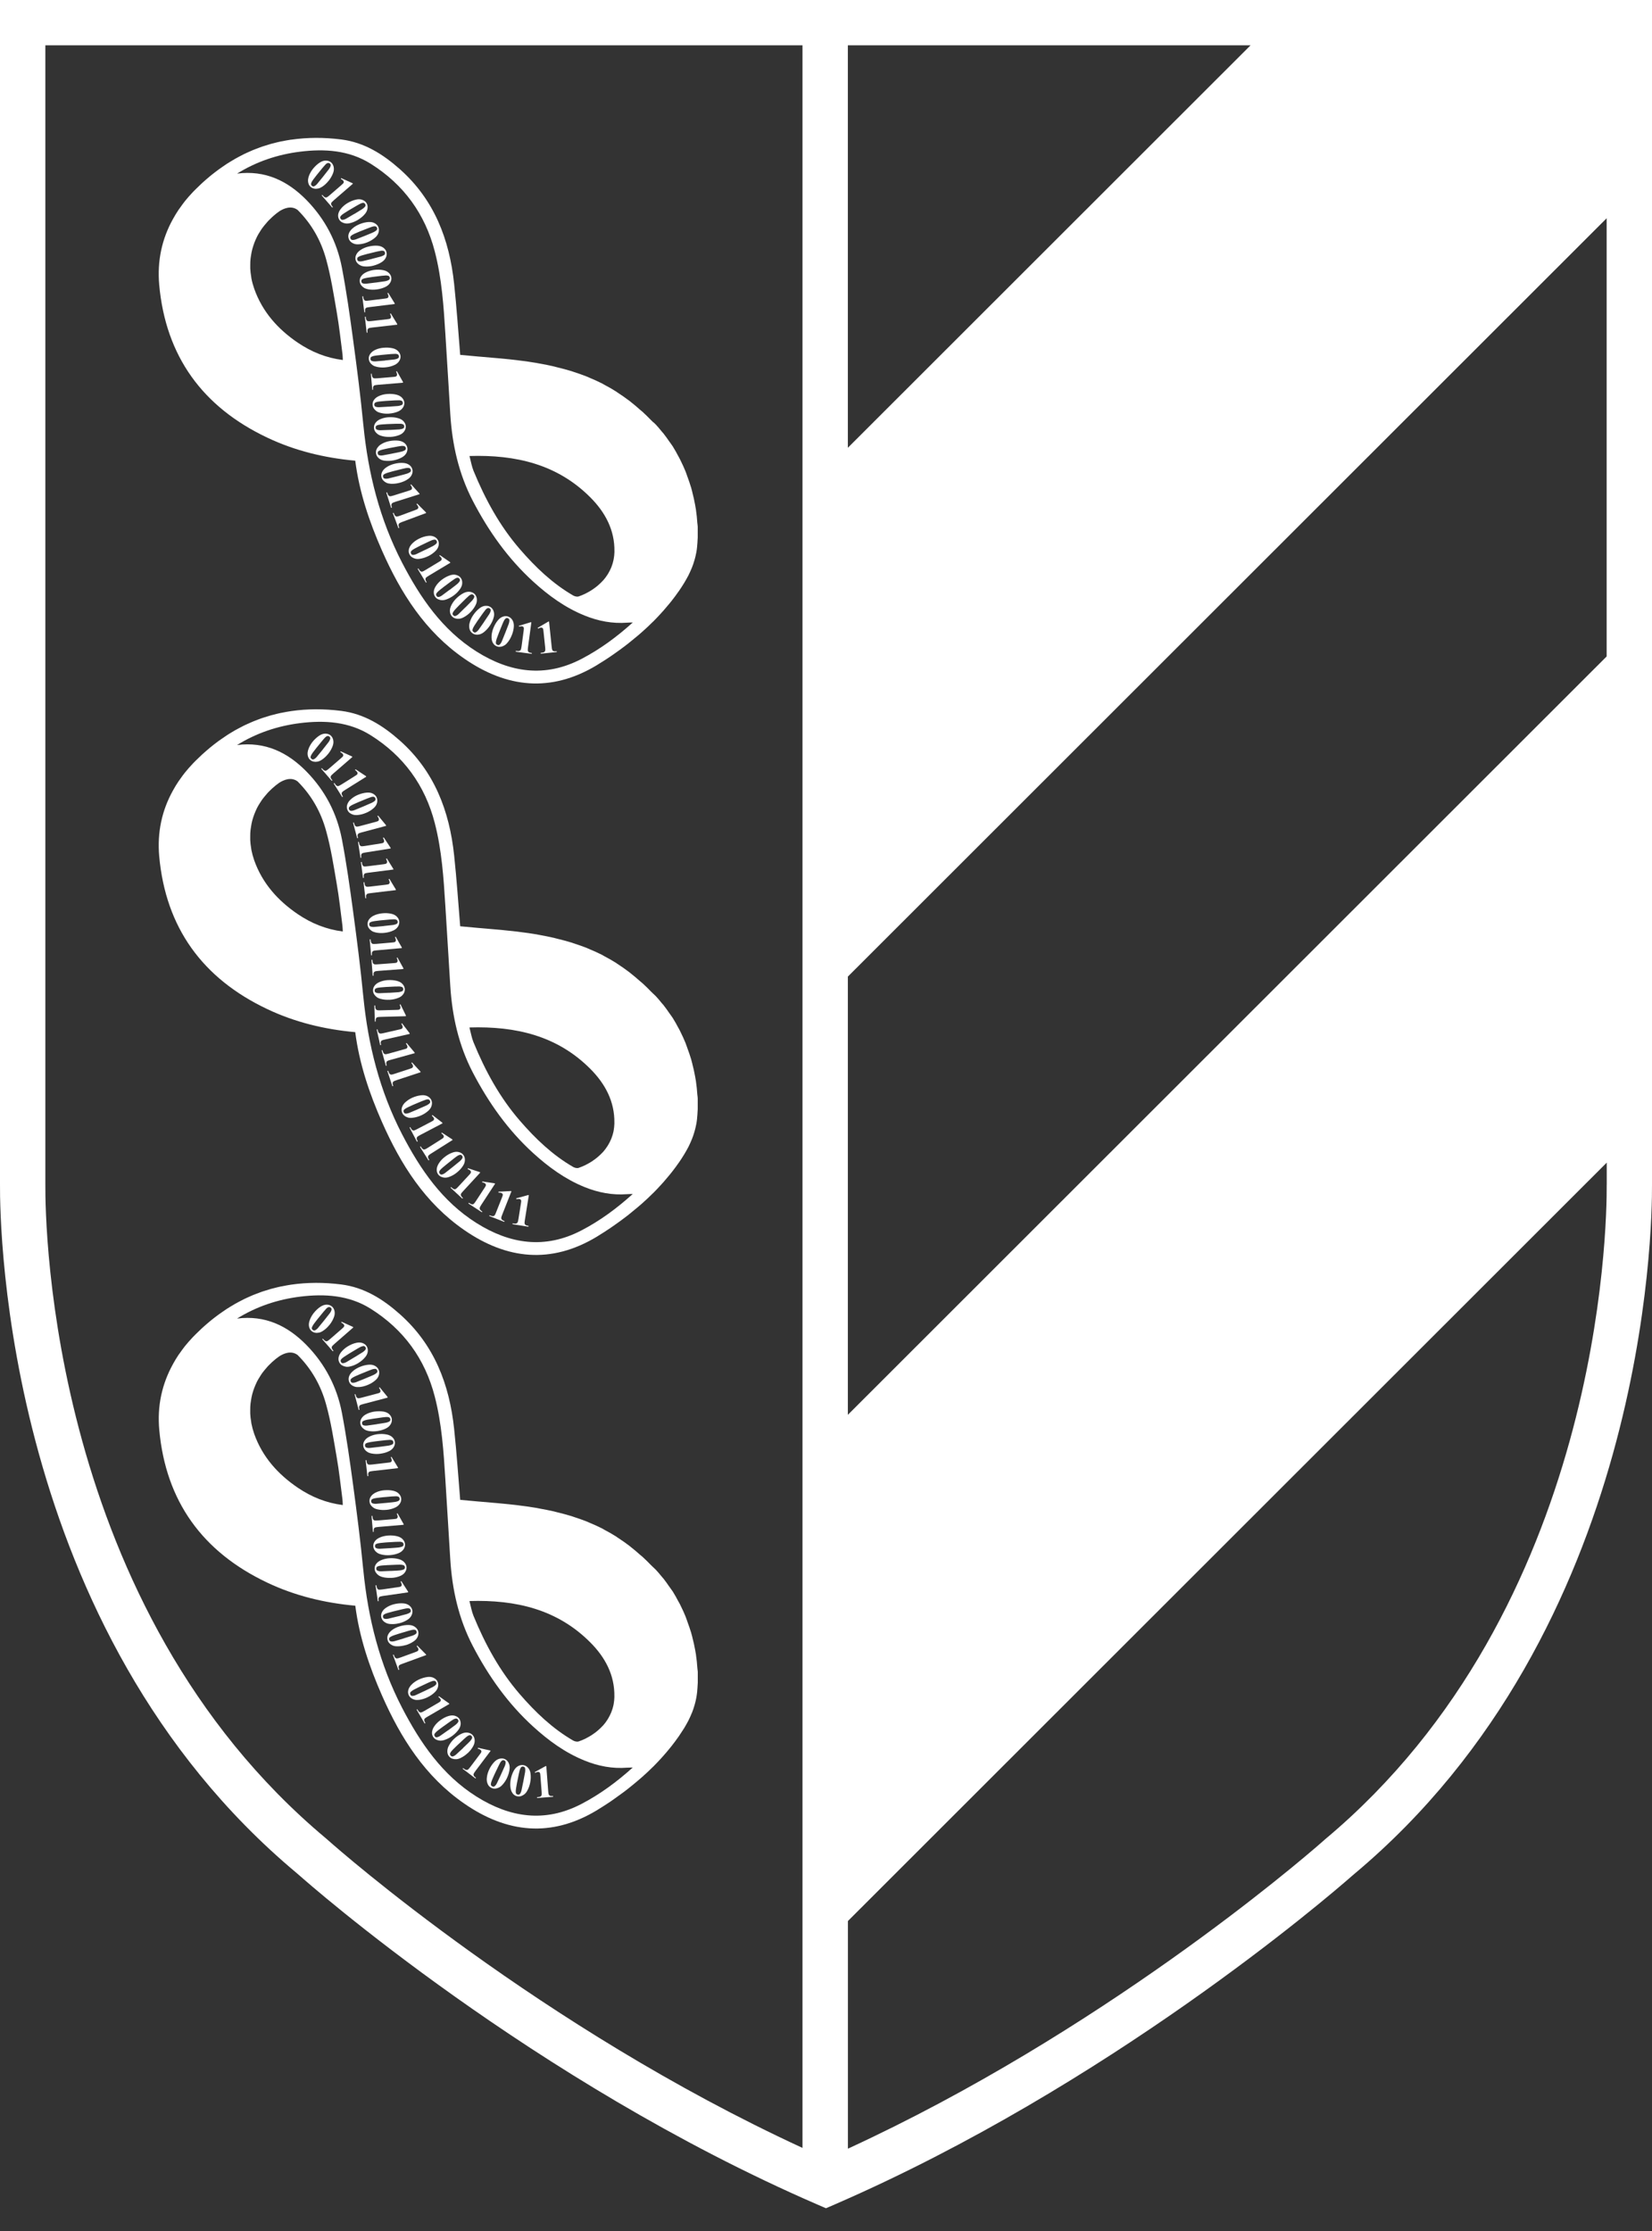 <svg width="60" height="81" viewBox="0 0 60 81" fill="none" xmlns="http://www.w3.org/2000/svg">
<rect x="0" y="0" width="60" height="81" fill="#333333" stroke="none"/>
<path d="M0 0V42.989C-0.011 44.616 0.194 59.15 10.761 67.993L10.868 68.085C11.209 68.386 19.332 75.547 29.671 80.032L29.999 80.174L30.327 80.032C40.253 75.722 48.19 68.909 49.087 68.123L49.185 68.039C59.791 59.163 60.011 44.634 60 43.01V0H0ZM29.146 77.983C19.618 73.591 12.282 67.137 11.954 66.846L11.83 66.738C1.831 58.371 1.637 44.549 1.647 42.994V1.645H29.146V77.983ZM30.794 1.645H45.42L30.794 16.257V1.645ZM30.794 35.457L58.353 7.924V23.833L30.794 51.367V35.457ZM58.355 43.015C58.364 44.563 58.158 58.383 48.135 66.772L47.98 66.908C47.161 67.624 39.961 73.794 30.796 78.011V69.746L58.356 42.211V43.015H58.355Z" fill="white"/>
<path d="M23.733 15.339C23.704 15.31 23.673 15.283 23.644 15.252C23.543 15.149 23.439 15.044 23.337 14.952C23.305 14.924 23.273 14.9 23.242 14.873C23.13 14.774 23.019 14.677 22.906 14.59C22.896 14.584 22.888 14.576 22.88 14.569C22.869 14.559 22.857 14.551 22.846 14.543C22.836 14.537 22.828 14.53 22.819 14.524C22.697 14.432 22.576 14.348 22.452 14.267C22.424 14.251 22.398 14.229 22.371 14.211H22.368C22.368 14.211 22.357 14.203 22.352 14.2C22.222 14.117 22.09 14.044 21.956 13.973C21.922 13.956 21.89 13.935 21.856 13.917C21.718 13.846 21.576 13.785 21.434 13.725C21.392 13.707 21.351 13.688 21.308 13.67C21.164 13.612 21.014 13.562 20.863 13.512C20.826 13.501 20.792 13.486 20.755 13.475C20.752 13.475 20.749 13.473 20.745 13.472C20.739 13.47 20.733 13.468 20.726 13.467C20.573 13.42 20.413 13.378 20.251 13.339C20.215 13.331 20.183 13.321 20.146 13.312C20.141 13.312 20.135 13.308 20.13 13.307C20.122 13.305 20.114 13.304 20.107 13.302C19.946 13.263 19.774 13.231 19.603 13.2C19.558 13.194 19.517 13.182 19.472 13.175C19.467 13.175 19.461 13.175 19.456 13.173C19.278 13.142 19.099 13.118 18.92 13.095C18.87 13.091 18.821 13.082 18.773 13.076C18.582 13.053 18.391 13.034 18.201 13.016C18.159 13.013 18.117 13.008 18.075 13.005C17.873 12.986 17.669 12.969 17.467 12.952C17.433 12.95 17.399 12.947 17.367 12.944C17.149 12.924 16.932 12.905 16.714 12.884C16.646 12.069 16.588 11.187 16.494 10.309C16.323 8.695 15.775 7.255 14.525 6.144C13.908 5.596 13.23 5.171 12.398 5.064C11.765 4.984 11.159 4.987 10.581 5.071C10.569 5.071 10.559 5.072 10.548 5.074C10.451 5.089 10.356 5.106 10.261 5.126C10.24 5.131 10.217 5.134 10.196 5.137C10.109 5.155 10.023 5.177 9.936 5.2C9.907 5.208 9.878 5.213 9.85 5.221C9.771 5.244 9.692 5.268 9.613 5.294C9.579 5.305 9.545 5.315 9.511 5.326C9.437 5.352 9.365 5.379 9.293 5.408C9.256 5.423 9.217 5.436 9.18 5.452C9.112 5.481 9.044 5.512 8.976 5.542C8.936 5.562 8.895 5.579 8.855 5.599C8.792 5.629 8.729 5.663 8.666 5.697C8.624 5.72 8.58 5.742 8.538 5.767C8.478 5.801 8.42 5.836 8.362 5.872C8.317 5.899 8.273 5.925 8.23 5.954C8.175 5.989 8.12 6.028 8.065 6.067C8.02 6.099 7.973 6.13 7.927 6.164C7.876 6.202 7.824 6.243 7.772 6.282C7.725 6.319 7.679 6.354 7.632 6.393C7.583 6.433 7.535 6.475 7.486 6.517C7.439 6.558 7.391 6.6 7.344 6.643C7.297 6.685 7.252 6.729 7.207 6.774C7.176 6.803 7.144 6.832 7.115 6.863C7.081 6.897 7.048 6.929 7.014 6.964C7.01 6.971 7.005 6.977 6.998 6.982C6.901 7.084 6.811 7.186 6.725 7.292C6.659 7.373 6.601 7.457 6.541 7.541C6.522 7.568 6.501 7.594 6.483 7.621C6.41 7.728 6.346 7.838 6.284 7.949C6.284 7.951 6.283 7.952 6.281 7.954C5.883 8.669 5.704 9.47 5.783 10.345C6.019 12.937 7.359 14.777 9.705 15.888C10.711 16.366 11.781 16.624 12.902 16.726C13.05 17.87 13.413 18.945 13.873 19.988C14.554 21.532 15.439 22.929 16.858 23.909C18.407 24.981 20.015 25.152 21.676 24.151C21.691 24.142 21.705 24.132 21.721 24.122C21.872 24.03 22.022 23.935 22.169 23.835C22.226 23.798 22.28 23.758 22.335 23.719C22.445 23.641 22.554 23.564 22.66 23.483C22.717 23.439 22.773 23.396 22.83 23.352C22.94 23.265 23.048 23.176 23.155 23.086C23.2 23.047 23.245 23.01 23.289 22.971C23.436 22.842 23.58 22.708 23.717 22.571C23.72 22.568 23.725 22.563 23.73 22.56C23.83 22.46 23.927 22.356 24.022 22.251C24.05 22.221 24.077 22.19 24.105 22.159C24.177 22.077 24.249 21.993 24.318 21.908C24.347 21.872 24.376 21.837 24.404 21.801C24.488 21.693 24.57 21.585 24.646 21.473C24.651 21.467 24.656 21.46 24.661 21.454C24.724 21.362 24.782 21.273 24.835 21.186C24.843 21.172 24.853 21.159 24.861 21.144C24.913 21.058 24.959 20.973 25.003 20.891C25.008 20.883 25.011 20.875 25.015 20.866C25.053 20.789 25.087 20.713 25.118 20.637C25.123 20.624 25.129 20.613 25.134 20.6C25.166 20.521 25.192 20.44 25.216 20.36C25.221 20.345 25.224 20.331 25.229 20.316C25.252 20.237 25.271 20.156 25.286 20.074C25.286 20.071 25.286 20.067 25.288 20.064C25.288 20.059 25.289 20.056 25.291 20.053C25.304 19.983 25.312 19.912 25.32 19.838C25.32 19.838 25.32 19.828 25.32 19.824C25.328 19.751 25.333 19.675 25.336 19.598C25.336 19.572 25.339 19.547 25.341 19.52C25.343 19.446 25.343 19.367 25.341 19.286C25.341 19.263 25.341 19.242 25.341 19.218C25.341 19.188 25.341 19.159 25.341 19.126C25.341 19.097 25.334 19.068 25.333 19.039C25.333 19.02 25.328 19 25.326 18.981C25.317 18.828 25.3 18.674 25.278 18.519C25.278 18.513 25.278 18.508 25.276 18.502C25.268 18.447 25.257 18.39 25.247 18.334C25.247 18.324 25.244 18.316 25.242 18.308C25.216 18.164 25.184 18.022 25.147 17.88C25.144 17.87 25.142 17.859 25.14 17.849C25.128 17.802 25.116 17.753 25.102 17.704C25.102 17.704 25.097 17.691 25.095 17.685C25.06 17.565 25.018 17.447 24.976 17.331C24.968 17.309 24.961 17.284 24.951 17.262C24.934 17.213 24.918 17.163 24.898 17.115C24.843 16.978 24.78 16.844 24.715 16.713C24.715 16.713 24.707 16.697 24.704 16.689C24.691 16.663 24.678 16.639 24.665 16.614C24.661 16.605 24.654 16.595 24.648 16.584C24.58 16.455 24.51 16.327 24.434 16.206C24.41 16.169 24.383 16.133 24.357 16.096C24.339 16.069 24.32 16.046 24.302 16.02C24.241 15.932 24.179 15.843 24.114 15.761C24.111 15.756 24.108 15.751 24.105 15.748C24.079 15.715 24.05 15.686 24.024 15.654C23.958 15.575 23.895 15.494 23.825 15.421C23.796 15.391 23.765 15.365 23.736 15.334L23.733 15.339ZM10.02 7.763C10.02 7.763 10.021 7.763 10.025 7.76C10.062 7.731 10.101 7.702 10.139 7.675C10.295 7.573 10.576 7.444 10.813 7.626C11.319 8.132 11.657 8.732 11.844 9.41C12.02 10.043 12.12 10.697 12.232 11.344C12.319 11.844 12.373 12.351 12.439 12.856C12.447 12.919 12.447 12.982 12.452 13.071C11.842 12.994 11.309 12.774 10.821 12.445C10.094 11.953 9.529 11.321 9.233 10.482C9.189 10.356 9.155 10.232 9.131 10.107C9.126 10.086 9.126 10.065 9.123 10.044C9.105 9.944 9.094 9.844 9.089 9.744C9.088 9.709 9.089 9.673 9.089 9.638C9.089 9.554 9.091 9.471 9.1 9.389C9.105 9.349 9.112 9.308 9.118 9.268C9.13 9.192 9.144 9.118 9.164 9.045C9.175 9.003 9.188 8.961 9.201 8.921C9.223 8.851 9.249 8.784 9.278 8.716C9.296 8.674 9.315 8.634 9.335 8.593C9.367 8.529 9.404 8.466 9.445 8.404C9.469 8.366 9.493 8.325 9.521 8.288C9.564 8.227 9.613 8.17 9.663 8.112C9.693 8.077 9.721 8.041 9.755 8.007C9.836 7.925 9.921 7.844 10.015 7.77L10.018 7.767L10.02 7.763ZM22.316 20.05C22.313 20.132 22.305 20.213 22.29 20.29C22.287 20.308 22.285 20.326 22.28 20.343C22.264 20.422 22.24 20.497 22.213 20.569C22.206 20.587 22.2 20.605 22.192 20.621C22.161 20.692 22.127 20.762 22.087 20.826C22.079 20.841 22.069 20.854 22.061 20.868C22.019 20.934 21.972 20.997 21.92 21.057C21.914 21.065 21.906 21.071 21.899 21.079C21.857 21.126 21.81 21.172 21.764 21.213C21.738 21.236 21.713 21.259 21.686 21.281C21.642 21.317 21.599 21.349 21.552 21.381C21.528 21.398 21.503 21.415 21.479 21.431C21.424 21.467 21.366 21.498 21.308 21.528C21.29 21.536 21.274 21.548 21.256 21.556C21.179 21.593 21.098 21.627 21.017 21.654C20.959 21.674 20.872 21.652 20.815 21.619C20.064 21.183 19.448 20.592 18.883 19.94C18.147 19.092 17.621 18.122 17.197 17.091C17.133 16.932 17.105 16.76 17.052 16.556C18.734 16.505 20.246 16.855 21.45 18.067C21.978 18.6 22.329 19.241 22.316 20.025C22.316 20.033 22.316 20.04 22.316 20.048V20.05ZM16.296 14.07C16.315 14.395 16.336 14.718 16.355 15.042C16.423 16.143 16.661 17.202 17.173 18.187C17.743 19.283 18.448 20.279 19.367 21.117C19.926 21.625 20.527 22.063 21.232 22.348C21.73 22.55 22.242 22.648 22.78 22.607C22.833 22.602 22.888 22.603 22.983 22.6C22.392 23.133 21.789 23.573 21.124 23.921C19.797 24.615 18.522 24.421 17.304 23.653C16.065 22.871 15.268 21.707 14.607 20.435C13.791 18.861 13.368 17.181 13.197 15.426C13.197 15.418 13.195 15.41 13.193 15.402C13.193 15.397 13.193 15.391 13.192 15.386C13.095 14.382 12.966 13.381 12.831 12.382C12.712 11.494 12.587 10.605 12.419 9.723C12.24 8.78 11.805 7.951 11.132 7.263C10.446 6.564 9.629 6.172 8.611 6.303C9.317 5.865 10.085 5.608 10.9 5.507C11.796 5.395 12.68 5.455 13.461 5.944C14.657 6.693 15.439 7.763 15.793 9.136C16.047 10.115 16.113 11.121 16.176 12.125C16.216 12.771 16.255 13.417 16.296 14.064V14.072V14.07Z" fill="white"/>
<path d="M11.933 6.566C11.864 6.653 11.787 6.724 11.704 6.779C11.652 6.813 11.603 6.836 11.555 6.845C11.506 6.855 11.46 6.857 11.416 6.849C11.371 6.841 11.33 6.823 11.293 6.794C11.251 6.76 11.222 6.72 11.206 6.671C11.19 6.623 11.183 6.568 11.19 6.508C11.194 6.464 11.209 6.413 11.233 6.353C11.267 6.274 11.312 6.198 11.367 6.129C11.443 6.035 11.526 5.959 11.615 5.901C11.689 5.853 11.762 5.83 11.834 5.83C11.907 5.83 11.967 5.851 12.017 5.89C12.067 5.93 12.101 5.985 12.117 6.054C12.133 6.124 12.129 6.195 12.103 6.269C12.067 6.371 12.012 6.469 11.936 6.565L11.933 6.566ZM11.738 6.408C11.859 6.256 11.928 6.167 11.947 6.142C11.991 6.079 12.012 6.03 12.012 5.996C12.012 5.974 12.001 5.953 11.977 5.935C11.959 5.92 11.939 5.914 11.92 5.916C11.893 5.917 11.86 5.935 11.825 5.969C11.789 6.003 11.681 6.132 11.502 6.356C11.403 6.479 11.342 6.565 11.317 6.613C11.3 6.649 11.293 6.676 11.296 6.695C11.3 6.715 11.312 6.732 11.332 6.749C11.353 6.766 11.374 6.771 11.396 6.766C11.434 6.757 11.474 6.728 11.516 6.681L11.739 6.408H11.738Z" fill="white"/>
<path d="M12.815 6.672L12.129 7.266C12.077 7.312 12.046 7.342 12.036 7.359C12.027 7.375 12.022 7.396 12.027 7.417C12.03 7.439 12.046 7.467 12.074 7.497L12.09 7.517L12.067 7.536L11.684 7.095L11.707 7.076L11.726 7.099C11.757 7.134 11.784 7.157 11.805 7.165C11.826 7.173 11.847 7.173 11.867 7.165C11.886 7.158 11.922 7.131 11.975 7.086L12.41 6.71C12.448 6.676 12.471 6.653 12.477 6.642C12.484 6.63 12.486 6.616 12.484 6.6C12.482 6.584 12.476 6.569 12.465 6.556C12.447 6.535 12.418 6.516 12.379 6.496L12.392 6.466L12.801 6.651L12.819 6.672H12.815Z" fill="white"/>
<path d="M12.999 7.983C12.904 8.039 12.807 8.08 12.71 8.102C12.65 8.117 12.595 8.12 12.547 8.112C12.498 8.104 12.455 8.089 12.415 8.067C12.376 8.044 12.343 8.012 12.319 7.972C12.292 7.926 12.279 7.878 12.28 7.826C12.28 7.775 12.295 7.723 12.322 7.668C12.342 7.628 12.374 7.586 12.418 7.537C12.477 7.474 12.545 7.42 12.621 7.374C12.725 7.313 12.828 7.269 12.933 7.247C13.019 7.227 13.096 7.231 13.163 7.257C13.23 7.282 13.281 7.323 13.313 7.376C13.347 7.431 13.358 7.494 13.348 7.565C13.339 7.636 13.31 7.7 13.26 7.762C13.192 7.846 13.104 7.918 13.001 7.981L12.999 7.983ZM12.872 7.767C13.038 7.667 13.135 7.607 13.161 7.589C13.224 7.545 13.261 7.508 13.273 7.476C13.281 7.455 13.277 7.432 13.261 7.405C13.25 7.386 13.234 7.373 13.216 7.368C13.188 7.36 13.153 7.366 13.108 7.386C13.062 7.405 12.917 7.487 12.668 7.636C12.534 7.717 12.445 7.776 12.405 7.812C12.376 7.839 12.36 7.862 12.356 7.881C12.353 7.901 12.356 7.922 12.371 7.943C12.385 7.965 12.403 7.978 12.424 7.981C12.463 7.985 12.51 7.972 12.566 7.943L12.87 7.765L12.872 7.767Z" fill="white"/>
<path d="M13.342 8.797C13.239 8.839 13.137 8.863 13.037 8.869C12.975 8.874 12.92 8.869 12.873 8.855C12.826 8.84 12.786 8.818 12.751 8.789C12.715 8.759 12.689 8.724 12.671 8.68C12.652 8.63 12.646 8.58 12.655 8.53C12.665 8.48 12.686 8.43 12.722 8.38C12.747 8.345 12.784 8.306 12.835 8.267C12.902 8.214 12.978 8.172 13.061 8.138C13.172 8.093 13.282 8.067 13.387 8.06C13.475 8.056 13.55 8.07 13.613 8.106C13.677 8.141 13.719 8.19 13.743 8.248C13.767 8.307 13.769 8.372 13.749 8.44C13.73 8.508 13.689 8.569 13.631 8.621C13.55 8.693 13.454 8.751 13.342 8.797ZM13.25 8.563C13.431 8.49 13.534 8.446 13.563 8.432C13.631 8.398 13.675 8.367 13.691 8.338C13.702 8.319 13.702 8.295 13.691 8.267C13.683 8.245 13.668 8.23 13.652 8.224C13.626 8.212 13.591 8.212 13.544 8.224C13.497 8.235 13.339 8.295 13.07 8.403C12.925 8.461 12.83 8.506 12.783 8.537C12.751 8.559 12.73 8.579 12.725 8.598C12.718 8.617 12.72 8.638 12.73 8.661C12.739 8.687 12.755 8.701 12.777 8.708C12.814 8.717 12.862 8.713 12.922 8.692L13.25 8.563Z" fill="white"/>
<path d="M13.565 9.645C13.458 9.672 13.353 9.682 13.253 9.675C13.192 9.672 13.138 9.659 13.095 9.638C13.051 9.617 13.012 9.59 12.982 9.556C12.951 9.522 12.928 9.483 12.917 9.438C12.904 9.386 12.906 9.336 12.922 9.288C12.938 9.239 12.966 9.193 13.008 9.147C13.038 9.115 13.08 9.083 13.135 9.051C13.211 9.007 13.29 8.975 13.377 8.954C13.494 8.925 13.605 8.913 13.712 8.921C13.799 8.928 13.872 8.954 13.928 8.997C13.985 9.041 14.022 9.094 14.037 9.156C14.053 9.219 14.046 9.281 14.017 9.346C13.988 9.411 13.941 9.465 13.875 9.509C13.785 9.569 13.681 9.614 13.563 9.645H13.565ZM13.505 9.399C13.694 9.352 13.803 9.323 13.833 9.314C13.906 9.29 13.953 9.265 13.972 9.238C13.985 9.22 13.988 9.198 13.982 9.167C13.975 9.144 13.966 9.128 13.95 9.118C13.925 9.104 13.89 9.099 13.841 9.104C13.793 9.109 13.628 9.146 13.348 9.217C13.197 9.256 13.095 9.286 13.046 9.311C13.011 9.328 12.988 9.346 12.98 9.364C12.97 9.382 12.97 9.403 12.975 9.427C12.982 9.453 12.995 9.47 13.016 9.48C13.051 9.495 13.1 9.496 13.163 9.483L13.505 9.401V9.399Z" fill="white"/>
<path d="M13.688 10.508C13.578 10.523 13.473 10.521 13.374 10.504C13.313 10.492 13.263 10.475 13.221 10.449C13.179 10.423 13.145 10.391 13.117 10.355C13.09 10.318 13.074 10.278 13.067 10.231C13.061 10.178 13.067 10.127 13.088 10.082C13.109 10.035 13.143 9.993 13.188 9.953C13.222 9.924 13.268 9.897 13.327 9.871C13.407 9.837 13.491 9.814 13.579 9.801C13.699 9.785 13.81 9.788 13.916 9.808C14.001 9.824 14.071 9.858 14.122 9.908C14.174 9.958 14.203 10.014 14.213 10.077C14.221 10.142 14.208 10.203 14.171 10.265C14.135 10.326 14.082 10.374 14.011 10.41C13.914 10.46 13.806 10.492 13.686 10.508H13.688ZM13.655 10.258C13.848 10.232 13.961 10.216 13.992 10.21C14.066 10.194 14.114 10.174 14.139 10.15C14.155 10.134 14.16 10.111 14.156 10.081C14.153 10.058 14.145 10.04 14.129 10.027C14.108 10.01 14.072 10.002 14.024 10C13.975 10 13.807 10.018 13.521 10.056C13.366 10.077 13.261 10.097 13.21 10.114C13.172 10.127 13.148 10.142 13.137 10.16C13.125 10.176 13.122 10.197 13.125 10.223C13.129 10.25 13.14 10.27 13.159 10.279C13.193 10.299 13.242 10.305 13.305 10.3L13.654 10.257L13.655 10.258Z" fill="white"/>
<path d="M14.337 11.037L13.436 11.148C13.368 11.156 13.326 11.164 13.306 11.172C13.289 11.18 13.274 11.195 13.266 11.216C13.256 11.237 13.255 11.268 13.259 11.309L13.263 11.335L13.232 11.338L13.159 10.759L13.19 10.756L13.193 10.785C13.2 10.832 13.21 10.866 13.222 10.883C13.235 10.903 13.252 10.914 13.273 10.919C13.293 10.924 13.337 10.922 13.407 10.912L13.977 10.841C14.027 10.835 14.059 10.828 14.072 10.822C14.085 10.816 14.095 10.806 14.101 10.791C14.108 10.777 14.111 10.761 14.11 10.745C14.106 10.717 14.093 10.685 14.071 10.648L14.098 10.63L14.334 11.012L14.337 11.04V11.037Z" fill="white"/>
<path d="M14.426 11.788L13.525 11.891C13.457 11.899 13.415 11.907 13.395 11.915C13.376 11.924 13.363 11.938 13.353 11.957C13.344 11.978 13.34 12.009 13.345 12.051L13.348 12.077L13.318 12.08L13.252 11.501L13.282 11.497L13.285 11.526C13.29 11.573 13.3 11.607 13.313 11.625C13.326 11.644 13.342 11.656 13.363 11.66C13.384 11.665 13.428 11.664 13.497 11.656L14.069 11.589C14.121 11.583 14.152 11.578 14.164 11.572C14.177 11.565 14.187 11.556 14.194 11.541C14.202 11.526 14.203 11.51 14.202 11.494C14.198 11.467 14.185 11.434 14.164 11.396L14.192 11.378L14.425 11.762L14.428 11.79L14.426 11.788Z" fill="white"/>
<path d="M14.006 13.337C13.896 13.349 13.791 13.342 13.693 13.321C13.633 13.308 13.581 13.289 13.541 13.262C13.5 13.234 13.466 13.202 13.441 13.163C13.415 13.126 13.4 13.084 13.395 13.037C13.39 12.984 13.399 12.934 13.423 12.889C13.445 12.844 13.481 12.802 13.528 12.763C13.562 12.735 13.61 12.71 13.668 12.685C13.749 12.653 13.833 12.634 13.922 12.626C14.042 12.614 14.155 12.621 14.258 12.643C14.344 12.663 14.412 12.698 14.462 12.752C14.512 12.803 14.539 12.861 14.546 12.924C14.552 12.989 14.536 13.05 14.497 13.11C14.459 13.17 14.404 13.216 14.332 13.25C14.234 13.297 14.126 13.326 14.005 13.337H14.006ZM13.983 13.087C14.177 13.068 14.289 13.057 14.321 13.052C14.396 13.039 14.446 13.021 14.47 12.998C14.486 12.984 14.492 12.96 14.489 12.931C14.488 12.908 14.478 12.89 14.465 12.877C14.444 12.86 14.408 12.848 14.36 12.847C14.312 12.845 14.143 12.856 13.856 12.886C13.699 12.9 13.596 12.916 13.542 12.932C13.505 12.944 13.479 12.958 13.468 12.974C13.457 12.99 13.452 13.011 13.455 13.037C13.458 13.065 13.468 13.084 13.487 13.095C13.52 13.115 13.568 13.123 13.633 13.121L13.983 13.091V13.087Z" fill="white"/>
<path d="M14.635 13.895L13.73 13.971C13.662 13.978 13.618 13.984 13.601 13.991C13.583 13.999 13.568 14.011 13.557 14.033C13.547 14.052 13.542 14.084 13.547 14.124V14.15L13.52 14.154L13.471 13.571L13.502 13.568V13.597C13.508 13.643 13.517 13.677 13.529 13.697C13.542 13.716 13.559 13.729 13.578 13.734C13.597 13.739 13.643 13.739 13.712 13.734L14.286 13.685C14.337 13.681 14.368 13.676 14.381 13.669C14.394 13.663 14.404 13.653 14.412 13.639C14.42 13.624 14.423 13.61 14.421 13.592C14.42 13.564 14.407 13.53 14.387 13.493L14.415 13.476L14.635 13.866V13.894V13.895Z" fill="white"/>
<path d="M14.135 15.017C14.025 15.025 13.92 15.017 13.822 14.991C13.762 14.977 13.712 14.956 13.672 14.927C13.631 14.898 13.599 14.864 13.575 14.827C13.55 14.788 13.536 14.746 13.533 14.699C13.529 14.646 13.539 14.598 13.563 14.552C13.588 14.507 13.625 14.467 13.672 14.43C13.707 14.404 13.756 14.38 13.815 14.357C13.898 14.328 13.982 14.31 14.071 14.304C14.19 14.296 14.303 14.304 14.405 14.331C14.491 14.354 14.557 14.391 14.605 14.444C14.654 14.498 14.68 14.556 14.685 14.618C14.69 14.683 14.672 14.745 14.631 14.803C14.591 14.861 14.534 14.906 14.463 14.938C14.363 14.982 14.253 15.008 14.132 15.016L14.135 15.017ZM14.119 14.765C14.313 14.752 14.426 14.743 14.459 14.74C14.534 14.728 14.585 14.712 14.609 14.69C14.625 14.675 14.633 14.652 14.63 14.622C14.63 14.599 14.62 14.58 14.607 14.567C14.586 14.547 14.552 14.536 14.504 14.533C14.455 14.53 14.287 14.538 13.998 14.557C13.841 14.569 13.736 14.58 13.684 14.594C13.646 14.606 13.621 14.618 13.609 14.635C13.597 14.651 13.591 14.672 13.592 14.696C13.594 14.723 13.604 14.743 13.623 14.756C13.655 14.777 13.704 14.786 13.767 14.785L14.119 14.764V14.765Z" fill="white"/>
<path d="M14.177 15.862C14.068 15.867 13.962 15.857 13.866 15.829C13.806 15.813 13.756 15.791 13.717 15.761C13.678 15.732 13.646 15.699 13.621 15.66C13.597 15.621 13.584 15.579 13.583 15.531C13.581 15.477 13.592 15.429 13.617 15.384C13.643 15.34 13.68 15.3 13.728 15.264C13.764 15.239 13.812 15.216 13.874 15.195C13.956 15.168 14.042 15.151 14.13 15.148C14.252 15.142 14.363 15.155 14.465 15.184C14.549 15.208 14.615 15.247 14.662 15.302C14.709 15.356 14.735 15.415 14.738 15.477C14.741 15.542 14.722 15.603 14.68 15.661C14.638 15.72 14.581 15.763 14.509 15.792C14.408 15.833 14.297 15.857 14.177 15.863V15.862ZM14.168 15.61C14.361 15.6 14.475 15.594 14.507 15.59C14.583 15.581 14.633 15.566 14.659 15.544C14.675 15.529 14.683 15.507 14.681 15.476C14.681 15.453 14.673 15.434 14.659 15.421C14.639 15.402 14.604 15.39 14.555 15.385C14.507 15.381 14.339 15.385 14.05 15.398C13.893 15.406 13.788 15.416 13.735 15.429C13.696 15.439 13.672 15.452 13.659 15.468C13.646 15.484 13.641 15.503 13.643 15.529C13.643 15.556 13.654 15.576 13.672 15.589C13.704 15.61 13.751 15.621 13.815 15.621L14.168 15.608V15.61Z" fill="white"/>
<path d="M14.295 16.714C14.187 16.735 14.082 16.739 13.982 16.728C13.92 16.722 13.869 16.706 13.825 16.683C13.781 16.66 13.746 16.63 13.717 16.596C13.688 16.56 13.668 16.52 13.659 16.475C13.649 16.423 13.652 16.373 13.672 16.325C13.689 16.278 13.722 16.233 13.764 16.189C13.796 16.158 13.84 16.128 13.896 16.099C13.974 16.06 14.056 16.031 14.143 16.015C14.261 15.992 14.374 15.987 14.479 16C14.567 16.012 14.638 16.041 14.693 16.087C14.748 16.134 14.78 16.189 14.793 16.25C14.806 16.313 14.796 16.376 14.764 16.441C14.732 16.506 14.681 16.555 14.614 16.596C14.52 16.651 14.415 16.691 14.295 16.714ZM14.248 16.467C14.439 16.43 14.551 16.407 14.581 16.397C14.654 16.378 14.703 16.355 14.725 16.329C14.74 16.313 14.745 16.289 14.738 16.26C14.733 16.238 14.723 16.22 14.707 16.21C14.685 16.194 14.649 16.188 14.601 16.189C14.552 16.191 14.386 16.22 14.103 16.276C13.95 16.307 13.846 16.333 13.796 16.354C13.759 16.37 13.736 16.386 13.726 16.404C13.717 16.422 13.714 16.442 13.719 16.467C13.723 16.494 13.736 16.512 13.756 16.522C13.79 16.538 13.838 16.543 13.903 16.533L14.248 16.468V16.467Z" fill="white"/>
<path d="M14.505 17.531C14.399 17.559 14.294 17.57 14.194 17.564C14.132 17.56 14.079 17.549 14.035 17.528C13.992 17.507 13.953 17.48 13.922 17.447C13.891 17.415 13.869 17.375 13.857 17.33C13.845 17.278 13.845 17.228 13.861 17.18C13.877 17.131 13.904 17.084 13.945 17.039C13.975 17.007 14.017 16.974 14.072 16.941C14.147 16.897 14.227 16.865 14.315 16.842C14.431 16.811 14.543 16.8 14.649 16.808C14.736 16.815 14.809 16.839 14.867 16.882C14.925 16.926 14.961 16.979 14.977 17.041C14.993 17.104 14.987 17.167 14.958 17.231C14.929 17.296 14.882 17.351 14.817 17.394C14.728 17.456 14.623 17.501 14.507 17.531H14.505ZM14.444 17.288C14.631 17.239 14.741 17.21 14.772 17.199C14.845 17.175 14.89 17.149 14.911 17.123C14.924 17.105 14.927 17.083 14.919 17.052C14.912 17.029 14.903 17.013 14.887 17.003C14.862 16.989 14.827 16.984 14.778 16.989C14.73 16.994 14.565 17.033 14.286 17.105C14.134 17.144 14.034 17.176 13.983 17.201C13.948 17.218 13.925 17.236 13.917 17.254C13.908 17.271 13.908 17.293 13.914 17.317C13.92 17.343 13.935 17.36 13.954 17.37C13.99 17.384 14.038 17.386 14.101 17.373L14.442 17.288H14.444Z" fill="white"/>
<path d="M15.237 17.942L14.371 18.215C14.307 18.236 14.266 18.252 14.25 18.264C14.234 18.275 14.223 18.291 14.218 18.314C14.211 18.336 14.216 18.367 14.227 18.406L14.236 18.43L14.206 18.439L14.03 17.883L14.059 17.873L14.068 17.9C14.082 17.946 14.097 17.976 14.114 17.992C14.132 18.009 14.15 18.017 14.169 18.018C14.19 18.018 14.234 18.009 14.3 17.988L14.85 17.815C14.898 17.799 14.929 17.787 14.938 17.779C14.95 17.771 14.956 17.758 14.961 17.744C14.966 17.728 14.966 17.712 14.961 17.695C14.953 17.669 14.934 17.639 14.906 17.607L14.93 17.584L15.231 17.916L15.239 17.942H15.237Z" fill="white"/>
<path d="M15.478 18.626L14.627 18.942C14.562 18.967 14.523 18.984 14.507 18.996C14.491 19.009 14.481 19.025 14.476 19.047C14.471 19.07 14.476 19.101 14.491 19.139L14.501 19.164L14.471 19.175L14.268 18.628L14.297 18.616L14.307 18.644C14.323 18.689 14.341 18.718 14.357 18.733C14.373 18.747 14.392 18.755 14.413 18.755C14.434 18.755 14.476 18.742 14.543 18.718L15.082 18.518C15.131 18.5 15.16 18.487 15.169 18.478C15.179 18.468 15.187 18.457 15.19 18.44C15.194 18.424 15.194 18.408 15.187 18.392C15.178 18.366 15.158 18.337 15.127 18.306L15.15 18.282L15.467 18.6L15.476 18.626H15.478Z" fill="white"/>
<path d="M15.549 20.193C15.449 20.241 15.35 20.273 15.25 20.288C15.189 20.298 15.136 20.296 15.087 20.285C15.04 20.273 14.996 20.254 14.959 20.228C14.922 20.203 14.893 20.169 14.872 20.127C14.848 20.078 14.84 20.03 14.845 19.978C14.85 19.928 14.869 19.876 14.9 19.823C14.922 19.786 14.958 19.744 15.005 19.702C15.069 19.644 15.142 19.596 15.221 19.557C15.329 19.503 15.436 19.47 15.543 19.457C15.63 19.445 15.706 19.455 15.771 19.486C15.835 19.516 15.882 19.562 15.909 19.618C15.938 19.676 15.945 19.739 15.93 19.809C15.916 19.878 15.88 19.941 15.825 19.997C15.749 20.075 15.657 20.141 15.549 20.194V20.193ZM15.439 19.967C15.614 19.881 15.716 19.831 15.743 19.814C15.809 19.775 15.85 19.741 15.864 19.71C15.874 19.691 15.872 19.667 15.859 19.639C15.85 19.618 15.835 19.604 15.817 19.597C15.791 19.587 15.754 19.591 15.709 19.605C15.662 19.62 15.51 19.691 15.25 19.818C15.11 19.888 15.018 19.939 14.974 19.972C14.943 19.996 14.925 20.018 14.919 20.038C14.914 20.057 14.917 20.078 14.929 20.101C14.942 20.125 14.958 20.14 14.979 20.144C15.016 20.151 15.064 20.143 15.123 20.117L15.439 19.965V19.967Z" fill="white"/>
<path d="M16.357 20.431L15.578 20.899C15.52 20.935 15.485 20.959 15.472 20.973C15.459 20.988 15.452 21.007 15.451 21.03C15.451 21.052 15.46 21.081 15.483 21.117L15.496 21.138L15.47 21.154L15.169 20.654L15.195 20.638L15.21 20.663C15.234 20.704 15.257 20.73 15.276 20.742C15.295 20.754 15.316 20.759 15.336 20.754C15.355 20.751 15.396 20.73 15.455 20.694L15.948 20.397C15.992 20.371 16.018 20.352 16.027 20.341C16.035 20.329 16.04 20.316 16.042 20.3C16.042 20.284 16.039 20.268 16.029 20.253C16.015 20.229 15.99 20.205 15.955 20.181L15.973 20.153L16.343 20.407L16.357 20.429V20.431Z" fill="white"/>
<path d="M16.488 21.613C16.399 21.679 16.307 21.729 16.212 21.763C16.154 21.784 16.1 21.793 16.052 21.79C16.003 21.789 15.958 21.777 15.916 21.759C15.874 21.742 15.84 21.713 15.811 21.676C15.779 21.634 15.761 21.587 15.756 21.535C15.751 21.483 15.759 21.43 15.78 21.374C15.795 21.332 15.822 21.285 15.861 21.233C15.913 21.164 15.976 21.102 16.045 21.049C16.14 20.977 16.241 20.923 16.341 20.889C16.425 20.86 16.501 20.855 16.57 20.875C16.64 20.893 16.695 20.928 16.732 20.978C16.771 21.03 16.79 21.091 16.788 21.162C16.788 21.233 16.764 21.301 16.722 21.367C16.662 21.458 16.585 21.54 16.488 21.613ZM16.338 21.411C16.493 21.293 16.582 21.225 16.606 21.203C16.662 21.153 16.696 21.111 16.704 21.078C16.711 21.057 16.704 21.035 16.685 21.011C16.671 20.991 16.654 20.981 16.635 20.978C16.608 20.973 16.572 20.983 16.53 21.007C16.486 21.032 16.351 21.13 16.121 21.304C15.995 21.399 15.916 21.467 15.879 21.508C15.853 21.538 15.838 21.563 15.838 21.582C15.838 21.601 15.845 21.622 15.859 21.642C15.876 21.663 15.895 21.674 15.918 21.674C15.956 21.674 16.002 21.656 16.053 21.619L16.336 21.409L16.338 21.411Z" fill="white"/>
<path d="M17.086 22.227C17.008 22.306 16.924 22.368 16.834 22.415C16.779 22.444 16.727 22.46 16.679 22.465C16.63 22.47 16.583 22.465 16.54 22.453C16.496 22.442 16.457 22.418 16.423 22.386C16.386 22.348 16.36 22.305 16.349 22.255C16.338 22.205 16.338 22.15 16.349 22.092C16.359 22.048 16.378 21.998 16.409 21.942C16.451 21.866 16.504 21.796 16.567 21.733C16.653 21.648 16.742 21.582 16.837 21.533C16.916 21.494 16.99 21.478 17.063 21.486C17.134 21.494 17.192 21.522 17.238 21.566C17.283 21.611 17.31 21.669 17.318 21.74C17.326 21.811 17.315 21.882 17.281 21.953C17.236 22.051 17.17 22.143 17.084 22.229L17.086 22.227ZM16.908 22.048C17.045 21.911 17.125 21.83 17.146 21.806C17.196 21.748 17.221 21.703 17.226 21.669C17.23 21.646 17.22 21.625 17.197 21.604C17.181 21.588 17.163 21.58 17.144 21.578C17.116 21.578 17.082 21.591 17.044 21.62C17.005 21.649 16.884 21.766 16.68 21.971C16.569 22.082 16.499 22.161 16.468 22.206C16.448 22.24 16.436 22.266 16.438 22.285C16.438 22.305 16.449 22.324 16.467 22.342C16.486 22.361 16.507 22.369 16.528 22.366C16.566 22.361 16.609 22.337 16.656 22.294L16.906 22.047L16.908 22.048Z" fill="white"/>
<path d="M17.787 22.722C17.724 22.814 17.653 22.89 17.574 22.952C17.525 22.99 17.477 23.015 17.43 23.029C17.383 23.042 17.336 23.047 17.291 23.042C17.246 23.037 17.204 23.023 17.165 22.995C17.121 22.965 17.089 22.926 17.068 22.879C17.049 22.832 17.039 22.779 17.041 22.718C17.041 22.674 17.052 22.621 17.073 22.559C17.1 22.477 17.141 22.399 17.191 22.327C17.259 22.227 17.336 22.146 17.42 22.081C17.49 22.028 17.561 21.999 17.634 21.996C17.706 21.991 17.768 22.007 17.819 22.043C17.873 22.08 17.91 22.132 17.931 22.199C17.952 22.267 17.952 22.34 17.931 22.416C17.903 22.521 17.855 22.622 17.787 22.722ZM17.58 22.579C17.69 22.419 17.753 22.325 17.769 22.298C17.808 22.232 17.826 22.183 17.824 22.149C17.824 22.127 17.81 22.107 17.784 22.09C17.764 22.077 17.745 22.072 17.727 22.075C17.7 22.08 17.669 22.099 17.637 22.135C17.605 22.17 17.506 22.308 17.341 22.545C17.252 22.674 17.197 22.764 17.176 22.814C17.162 22.852 17.157 22.879 17.162 22.898C17.167 22.918 17.18 22.934 17.201 22.948C17.223 22.965 17.244 22.968 17.267 22.961C17.302 22.948 17.341 22.918 17.38 22.868L17.582 22.58L17.58 22.579Z" fill="white"/>
<path d="M18.588 23.061C18.548 23.164 18.495 23.255 18.43 23.332C18.391 23.381 18.351 23.416 18.307 23.439C18.264 23.463 18.22 23.478 18.175 23.482C18.13 23.489 18.086 23.482 18.042 23.465C17.992 23.445 17.952 23.415 17.923 23.373C17.892 23.332 17.871 23.281 17.86 23.223C17.852 23.179 17.85 23.126 17.855 23.061C17.865 22.976 17.884 22.89 17.918 22.808C17.962 22.696 18.018 22.599 18.088 22.517C18.144 22.449 18.207 22.406 18.277 22.385C18.346 22.364 18.409 22.365 18.469 22.39C18.529 22.414 18.577 22.456 18.613 22.517C18.648 22.578 18.664 22.648 18.663 22.727C18.66 22.835 18.635 22.945 18.59 23.058L18.588 23.061ZM18.354 22.968C18.425 22.787 18.466 22.682 18.477 22.651C18.5 22.578 18.506 22.527 18.496 22.493C18.49 22.472 18.472 22.456 18.445 22.445C18.422 22.436 18.403 22.435 18.387 22.443C18.361 22.453 18.335 22.48 18.311 22.522C18.286 22.564 18.22 22.719 18.115 22.988C18.057 23.134 18.023 23.234 18.013 23.289C18.007 23.328 18.008 23.357 18.018 23.374C18.028 23.392 18.044 23.405 18.067 23.415C18.092 23.424 18.113 23.424 18.133 23.413C18.165 23.394 18.194 23.353 18.222 23.295L18.354 22.969V22.968Z" fill="white"/>
<path d="M19.299 22.594L19.178 23.493C19.169 23.561 19.167 23.605 19.17 23.624C19.173 23.643 19.185 23.66 19.201 23.674C19.219 23.689 19.248 23.698 19.29 23.705L19.316 23.708L19.311 23.739L18.731 23.661L18.735 23.63L18.765 23.634C18.811 23.64 18.845 23.639 18.868 23.63C18.889 23.622 18.905 23.609 18.915 23.592C18.924 23.574 18.934 23.53 18.944 23.461L19.02 22.891C19.026 22.841 19.028 22.809 19.025 22.794C19.021 22.781 19.013 22.768 19.002 22.759C18.991 22.747 18.975 22.741 18.958 22.739C18.931 22.736 18.895 22.739 18.855 22.752L18.844 22.722L19.273 22.591L19.301 22.594H19.299Z" fill="white"/>
<path d="M19.941 22.564L20.035 23.467C20.041 23.535 20.049 23.578 20.057 23.596C20.065 23.614 20.08 23.628 20.099 23.638C20.12 23.648 20.151 23.651 20.193 23.646L20.219 23.643L20.222 23.673L19.64 23.733L19.637 23.703L19.666 23.699C19.713 23.694 19.747 23.686 19.766 23.672C19.786 23.657 19.797 23.643 19.802 23.623C19.807 23.604 19.807 23.559 19.799 23.489L19.739 22.918C19.734 22.866 19.728 22.836 19.721 22.823C19.715 22.81 19.705 22.8 19.69 22.794C19.676 22.786 19.66 22.784 19.644 22.786C19.616 22.789 19.584 22.8 19.545 22.823L19.527 22.795L19.915 22.568L19.942 22.564H19.941Z" fill="white"/>
<path d="M23.733 36.087C23.704 36.058 23.673 36.03 23.644 36C23.543 35.896 23.439 35.791 23.337 35.7C23.305 35.672 23.273 35.648 23.242 35.62C23.13 35.522 23.019 35.425 22.906 35.338C22.896 35.331 22.888 35.323 22.88 35.317C22.869 35.307 22.857 35.299 22.846 35.289C22.836 35.283 22.828 35.276 22.819 35.27C22.697 35.178 22.576 35.094 22.452 35.013C22.424 34.997 22.398 34.975 22.371 34.957C22.371 34.957 22.369 34.957 22.368 34.955C22.363 34.952 22.357 34.949 22.352 34.946C22.222 34.863 22.09 34.791 21.956 34.72C21.922 34.702 21.89 34.681 21.856 34.663C21.718 34.592 21.576 34.531 21.434 34.471C21.392 34.455 21.351 34.434 21.308 34.416C21.164 34.358 21.014 34.308 20.863 34.258C20.826 34.247 20.792 34.232 20.755 34.221C20.752 34.221 20.749 34.219 20.745 34.218C20.739 34.216 20.733 34.214 20.726 34.213C20.573 34.166 20.413 34.124 20.251 34.085C20.215 34.077 20.183 34.067 20.146 34.058C20.141 34.058 20.135 34.054 20.13 34.053C20.122 34.051 20.114 34.05 20.107 34.048C19.946 34.009 19.774 33.979 19.603 33.946C19.558 33.94 19.517 33.929 19.472 33.92C19.467 33.92 19.461 33.92 19.456 33.919C19.278 33.888 19.099 33.864 18.92 33.842C18.87 33.837 18.821 33.828 18.773 33.822C18.582 33.8 18.391 33.78 18.201 33.762C18.159 33.759 18.117 33.754 18.075 33.751C17.873 33.732 17.669 33.715 17.467 33.698C17.433 33.696 17.399 33.693 17.367 33.69C17.149 33.67 16.932 33.651 16.714 33.63C16.646 32.815 16.588 31.933 16.494 31.055C16.323 29.441 15.775 28.001 14.525 26.89C13.908 26.342 13.23 25.917 12.398 25.811C11.765 25.73 11.159 25.733 10.581 25.817C10.569 25.817 10.559 25.819 10.548 25.822C10.451 25.836 10.356 25.854 10.261 25.873C10.24 25.878 10.217 25.881 10.196 25.885C10.109 25.902 10.023 25.925 9.936 25.948C9.907 25.956 9.878 25.961 9.85 25.969C9.771 25.991 9.692 26.015 9.613 26.041C9.579 26.053 9.545 26.062 9.511 26.074C9.437 26.099 9.365 26.127 9.293 26.156C9.256 26.171 9.217 26.183 9.18 26.2C9.112 26.229 9.044 26.259 8.976 26.29C8.936 26.308 8.895 26.326 8.855 26.346C8.792 26.377 8.729 26.411 8.666 26.445C8.624 26.468 8.58 26.49 8.538 26.514C8.478 26.548 8.42 26.584 8.362 26.619C8.317 26.647 8.273 26.672 8.23 26.702C8.175 26.737 8.12 26.776 8.065 26.815C8.02 26.847 7.973 26.878 7.927 26.911C7.876 26.95 7.824 26.991 7.772 27.029C7.725 27.066 7.679 27.102 7.632 27.141C7.583 27.181 7.535 27.223 7.486 27.265C7.439 27.307 7.391 27.347 7.344 27.391C7.297 27.433 7.252 27.476 7.207 27.522C7.176 27.551 7.144 27.58 7.115 27.61C7.081 27.644 7.048 27.677 7.014 27.712C7.01 27.719 7.005 27.725 6.998 27.73C6.901 27.832 6.811 27.935 6.725 28.04C6.659 28.12 6.601 28.204 6.541 28.288C6.522 28.316 6.501 28.342 6.483 28.369C6.41 28.476 6.346 28.585 6.284 28.697C6.284 28.698 6.283 28.7 6.281 28.702C5.883 29.417 5.704 30.217 5.783 31.092C6.019 33.685 7.359 35.525 9.705 36.636C10.711 37.114 11.781 37.372 12.902 37.474C13.05 38.618 13.413 39.693 13.873 40.736C14.554 42.279 15.439 43.677 16.858 44.657C18.407 45.729 20.015 45.9 21.676 44.901C21.691 44.891 21.705 44.881 21.721 44.872C21.872 44.78 22.022 44.684 22.169 44.584C22.226 44.547 22.28 44.507 22.335 44.468C22.445 44.391 22.554 44.313 22.66 44.232C22.717 44.189 22.773 44.145 22.83 44.102C22.94 44.014 23.048 43.926 23.155 43.835C23.2 43.797 23.245 43.759 23.289 43.721C23.436 43.592 23.58 43.458 23.717 43.32C23.72 43.317 23.725 43.312 23.73 43.309C23.83 43.209 23.927 43.106 24.022 43.001C24.05 42.97 24.077 42.939 24.105 42.909C24.177 42.826 24.249 42.742 24.318 42.657C24.347 42.621 24.376 42.586 24.404 42.55C24.488 42.442 24.57 42.334 24.646 42.223C24.651 42.216 24.656 42.21 24.661 42.203C24.724 42.111 24.782 42.023 24.835 41.935C24.843 41.921 24.853 41.908 24.861 41.893C24.913 41.808 24.959 41.722 25.003 41.64C25.008 41.632 25.011 41.624 25.015 41.616C25.053 41.538 25.087 41.462 25.118 41.386C25.123 41.374 25.129 41.362 25.134 41.349C25.166 41.27 25.192 41.19 25.216 41.109C25.221 41.094 25.224 41.08 25.229 41.065C25.252 40.986 25.271 40.905 25.286 40.823C25.286 40.82 25.286 40.817 25.288 40.813C25.288 40.81 25.289 40.805 25.291 40.802C25.304 40.733 25.312 40.662 25.32 40.589C25.32 40.589 25.32 40.579 25.32 40.575C25.328 40.502 25.333 40.426 25.336 40.349C25.336 40.323 25.339 40.298 25.341 40.271C25.343 40.197 25.343 40.118 25.341 40.037C25.341 40.014 25.341 39.993 25.341 39.969C25.341 39.938 25.341 39.909 25.341 39.879C25.341 39.85 25.334 39.821 25.333 39.792C25.333 39.772 25.328 39.753 25.326 39.733C25.317 39.58 25.3 39.427 25.278 39.272C25.278 39.265 25.278 39.261 25.276 39.254C25.268 39.199 25.257 39.143 25.247 39.086C25.247 39.077 25.244 39.068 25.242 39.06C25.216 38.917 25.184 38.775 25.147 38.633C25.144 38.623 25.142 38.612 25.14 38.602C25.128 38.555 25.116 38.505 25.102 38.457C25.102 38.457 25.097 38.444 25.095 38.437C25.06 38.318 25.018 38.2 24.976 38.084C24.968 38.061 24.961 38.037 24.951 38.014C24.934 37.966 24.918 37.916 24.898 37.867C24.843 37.73 24.78 37.596 24.715 37.465C24.715 37.465 24.707 37.449 24.704 37.441C24.691 37.415 24.678 37.391 24.665 37.365C24.661 37.356 24.654 37.346 24.648 37.336C24.58 37.207 24.51 37.08 24.434 36.959C24.41 36.922 24.383 36.886 24.357 36.849C24.339 36.821 24.32 36.799 24.302 36.773C24.241 36.684 24.179 36.595 24.114 36.513C24.111 36.508 24.108 36.503 24.105 36.5C24.079 36.468 24.05 36.439 24.024 36.407C23.958 36.327 23.895 36.247 23.825 36.174C23.796 36.143 23.765 36.118 23.736 36.087H23.733ZM10.018 28.511C10.018 28.511 10.02 28.511 10.023 28.508C10.06 28.479 10.099 28.45 10.138 28.422C10.293 28.321 10.574 28.192 10.812 28.374C11.317 28.879 11.655 29.48 11.842 30.158C12.019 30.789 12.119 31.444 12.23 32.092C12.318 32.592 12.371 33.099 12.437 33.604C12.445 33.667 12.445 33.73 12.45 33.819C11.841 33.741 11.308 33.522 10.82 33.193C10.093 32.7 9.527 32.069 9.231 31.23C9.188 31.104 9.154 30.979 9.13 30.855C9.125 30.834 9.125 30.813 9.121 30.792C9.104 30.692 9.092 30.592 9.088 30.492C9.086 30.456 9.088 30.421 9.088 30.385C9.088 30.301 9.089 30.219 9.099 30.137C9.104 30.096 9.11 30.056 9.117 30.016C9.128 29.94 9.143 29.866 9.162 29.791C9.173 29.749 9.186 29.707 9.199 29.667C9.222 29.598 9.248 29.53 9.277 29.462C9.294 29.42 9.314 29.38 9.333 29.339C9.365 29.275 9.403 29.212 9.443 29.15C9.467 29.112 9.492 29.071 9.519 29.034C9.563 28.973 9.611 28.916 9.661 28.858C9.692 28.823 9.719 28.787 9.753 28.753C9.834 28.671 9.92 28.59 10.013 28.516L10.017 28.513L10.018 28.511ZM10.534 36.521C10.503 36.51 10.472 36.497 10.44 36.486L10.534 36.521ZM22.314 40.799C22.311 40.881 22.303 40.962 22.289 41.039C22.285 41.057 22.284 41.075 22.279 41.093C22.263 41.172 22.238 41.246 22.211 41.319C22.205 41.336 22.198 41.354 22.19 41.37C22.159 41.441 22.125 41.511 22.085 41.575C22.077 41.59 22.067 41.603 22.059 41.616C22.017 41.682 21.97 41.745 21.919 41.805C21.912 41.813 21.904 41.819 21.898 41.827C21.856 41.874 21.809 41.918 21.762 41.961C21.736 41.984 21.712 42.006 21.684 42.029C21.641 42.065 21.597 42.097 21.55 42.129C21.526 42.145 21.502 42.163 21.477 42.179C21.422 42.215 21.364 42.245 21.306 42.276C21.288 42.286 21.272 42.295 21.255 42.303C21.177 42.34 21.096 42.374 21.015 42.402C20.957 42.421 20.87 42.4 20.813 42.366C20.062 41.931 19.446 41.34 18.881 40.688C18.146 39.84 17.619 38.87 17.196 37.838C17.131 37.68 17.104 37.507 17.05 37.304C18.732 37.252 20.245 37.603 21.448 38.815C21.977 39.348 22.327 39.989 22.314 40.773C22.314 40.781 22.314 40.788 22.314 40.796V40.799ZM16.294 34.82C16.313 35.144 16.334 35.467 16.354 35.791C16.422 36.892 16.659 37.951 17.171 38.936C17.742 40.032 18.446 41.028 19.366 41.866C19.925 42.374 20.526 42.812 21.23 43.098C21.728 43.299 22.24 43.398 22.778 43.356C22.831 43.351 22.887 43.353 22.982 43.349C22.39 43.882 21.788 44.323 21.122 44.67C19.795 45.364 18.521 45.17 17.302 44.402C16.063 43.621 15.266 42.457 14.605 41.185C13.79 39.611 13.366 37.93 13.195 36.176C13.195 36.168 13.193 36.16 13.192 36.151C13.192 36.145 13.192 36.14 13.19 36.134C13.093 35.13 12.964 34.129 12.83 33.13C12.71 32.242 12.586 31.352 12.418 30.471C12.238 29.528 11.804 28.698 11.13 28.011C10.445 27.312 9.627 26.919 8.609 27.05C9.315 26.613 10.083 26.356 10.899 26.254C11.794 26.143 12.678 26.201 13.46 26.692C14.656 27.441 15.438 28.511 15.791 29.883C16.045 30.865 16.111 31.869 16.174 32.873C16.215 33.519 16.254 34.164 16.294 34.812V34.82Z" fill="white"/>
<path d="M11.917 27.372C11.847 27.459 11.771 27.53 11.687 27.585C11.636 27.619 11.587 27.641 11.539 27.651C11.49 27.661 11.445 27.662 11.4 27.654C11.354 27.646 11.314 27.628 11.277 27.599C11.235 27.566 11.206 27.525 11.19 27.477C11.174 27.428 11.167 27.375 11.174 27.314C11.178 27.27 11.193 27.218 11.217 27.159C11.251 27.08 11.296 27.004 11.351 26.934C11.427 26.841 11.51 26.765 11.598 26.707C11.673 26.658 11.745 26.636 11.818 26.636C11.891 26.636 11.951 26.657 12.001 26.695C12.051 26.736 12.085 26.791 12.101 26.86C12.117 26.93 12.112 27.001 12.086 27.075C12.051 27.177 11.996 27.275 11.92 27.37L11.917 27.372ZM11.721 27.214C11.842 27.062 11.912 26.973 11.931 26.947C11.975 26.884 11.996 26.836 11.996 26.802C11.996 26.779 11.985 26.76 11.96 26.741C11.943 26.726 11.923 26.72 11.904 26.721C11.876 26.723 11.844 26.741 11.809 26.775C11.773 26.808 11.665 26.938 11.485 27.162C11.387 27.285 11.325 27.37 11.301 27.419C11.283 27.454 11.277 27.482 11.28 27.501C11.283 27.52 11.296 27.538 11.316 27.554C11.337 27.572 11.358 27.577 11.38 27.572C11.418 27.562 11.458 27.533 11.5 27.486L11.723 27.214H11.721Z" fill="white"/>
<path d="M12.797 27.485L12.111 28.079C12.059 28.124 12.028 28.155 12.019 28.171C12.009 28.187 12.006 28.206 12.009 28.229C12.012 28.252 12.028 28.279 12.056 28.31L12.072 28.329L12.049 28.349L11.666 27.908L11.689 27.889L11.708 27.911C11.739 27.947 11.767 27.969 11.788 27.977C11.809 27.985 11.83 27.985 11.849 27.977C11.868 27.969 11.904 27.943 11.957 27.898L12.392 27.522C12.431 27.488 12.453 27.466 12.46 27.454C12.466 27.441 12.468 27.428 12.466 27.412C12.465 27.396 12.458 27.382 12.447 27.369C12.429 27.348 12.4 27.328 12.361 27.309L12.374 27.278L12.783 27.464L12.801 27.485H12.797Z" fill="white"/>
<path d="M13.303 28.199L12.534 28.68C12.476 28.716 12.44 28.742 12.428 28.758C12.415 28.772 12.408 28.792 12.408 28.814C12.408 28.837 12.419 28.866 12.442 28.901L12.455 28.922L12.429 28.939L12.119 28.443L12.145 28.427L12.161 28.451C12.187 28.491 12.209 28.517 12.229 28.529C12.248 28.54 12.269 28.543 12.289 28.54C12.308 28.535 12.348 28.516 12.406 28.479L12.894 28.173C12.938 28.146 12.964 28.127 12.972 28.117C12.98 28.106 12.985 28.093 12.985 28.077C12.985 28.06 12.982 28.044 12.972 28.03C12.957 28.006 12.932 27.983 12.896 27.957L12.914 27.93L13.289 28.177L13.303 28.199Z" fill="white"/>
<path d="M13.292 29.513C13.19 29.557 13.088 29.582 12.988 29.591C12.927 29.597 12.872 29.591 12.825 29.578C12.778 29.563 12.736 29.542 12.7 29.515C12.665 29.487 12.637 29.452 12.62 29.408C12.599 29.36 12.592 29.31 12.6 29.26C12.608 29.21 12.629 29.16 12.663 29.108C12.688 29.071 12.725 29.032 12.775 28.992C12.843 28.937 12.917 28.893 12.999 28.859C13.111 28.812 13.219 28.785 13.326 28.777C13.413 28.77 13.489 28.783 13.552 28.819C13.615 28.855 13.659 28.9 13.683 28.959C13.707 29.019 13.71 29.082 13.693 29.151C13.675 29.221 13.636 29.281 13.578 29.334C13.499 29.407 13.402 29.468 13.29 29.515L13.292 29.513ZM13.195 29.281C13.374 29.205 13.478 29.16 13.507 29.145C13.575 29.111 13.617 29.079 13.633 29.05C13.644 29.03 13.643 29.006 13.633 28.979C13.623 28.958 13.61 28.943 13.592 28.935C13.567 28.924 13.531 28.924 13.484 28.937C13.437 28.95 13.281 29.011 13.014 29.124C12.868 29.185 12.775 29.231 12.73 29.261C12.697 29.284 12.678 29.305 12.671 29.324C12.665 29.344 12.667 29.365 12.676 29.387C12.688 29.413 12.702 29.427 12.725 29.434C12.762 29.444 12.81 29.437 12.87 29.415L13.195 29.281Z" fill="white"/>
<path d="M14.027 29.983L13.15 30.217C13.083 30.235 13.043 30.25 13.025 30.259C13.009 30.271 12.998 30.287 12.99 30.308C12.982 30.329 12.985 30.361 12.996 30.401L13.003 30.425L12.974 30.434L12.823 29.87L12.852 29.862L12.861 29.891C12.873 29.936 12.886 29.969 12.902 29.985C12.919 30.001 12.936 30.011 12.957 30.012C12.978 30.014 13.022 30.006 13.088 29.988L13.644 29.84C13.694 29.827 13.723 29.815 13.735 29.807C13.746 29.799 13.754 29.788 13.759 29.772C13.764 29.757 13.764 29.741 13.759 29.723C13.752 29.696 13.735 29.667 13.707 29.633L13.731 29.61L14.017 29.956L14.024 29.982L14.027 29.983Z" fill="white"/>
<path d="M14.187 30.806L13.29 30.948C13.222 30.96 13.18 30.969 13.163 30.977C13.145 30.985 13.132 31.002 13.122 31.023C13.113 31.044 13.113 31.074 13.119 31.116L13.122 31.14L13.093 31.145L13.003 30.569L13.033 30.564L13.038 30.593C13.046 30.64 13.056 30.672 13.07 30.69C13.085 30.708 13.101 30.719 13.121 30.724C13.14 30.729 13.185 30.724 13.255 30.714L13.823 30.624C13.874 30.616 13.906 30.608 13.917 30.601C13.928 30.595 13.938 30.584 13.945 30.569C13.951 30.554 13.954 30.538 13.951 30.52C13.946 30.493 13.933 30.461 13.909 30.424L13.937 30.404L14.185 30.779L14.19 30.806H14.187Z" fill="white"/>
<path d="M14.287 31.57L13.387 31.684C13.319 31.692 13.277 31.702 13.258 31.71C13.24 31.718 13.226 31.733 13.217 31.754C13.208 31.775 13.206 31.805 13.211 31.847L13.214 31.873L13.184 31.876L13.109 31.297L13.14 31.294L13.143 31.323C13.15 31.369 13.159 31.403 13.172 31.421C13.185 31.44 13.203 31.452 13.222 31.457C13.242 31.461 13.287 31.46 13.357 31.45L13.927 31.378C13.977 31.371 14.009 31.365 14.022 31.358C14.034 31.352 14.043 31.34 14.051 31.327C14.058 31.313 14.061 31.297 14.059 31.281C14.056 31.253 14.043 31.221 14.021 31.184L14.048 31.166L14.286 31.547L14.289 31.574L14.287 31.57Z" fill="white"/>
<path d="M14.378 32.317L13.476 32.424C13.408 32.432 13.366 32.44 13.347 32.448C13.329 32.456 13.315 32.471 13.305 32.49C13.295 32.509 13.293 32.542 13.298 32.584L13.302 32.609L13.271 32.613L13.203 32.033L13.234 32.03L13.237 32.059C13.242 32.106 13.252 32.14 13.264 32.157C13.277 32.175 13.293 32.188 13.315 32.193C13.334 32.198 13.379 32.196 13.449 32.188L14.021 32.12C14.071 32.114 14.103 32.107 14.116 32.101C14.129 32.094 14.139 32.085 14.145 32.07C14.152 32.056 14.155 32.04 14.153 32.023C14.15 31.996 14.137 31.964 14.114 31.925L14.142 31.907L14.374 32.29L14.378 32.317Z" fill="white"/>
<path d="M13.963 33.87C13.853 33.882 13.748 33.877 13.649 33.856C13.589 33.843 13.537 33.823 13.497 33.796C13.457 33.769 13.423 33.736 13.397 33.699C13.371 33.662 13.355 33.62 13.352 33.573C13.347 33.52 13.355 33.471 13.377 33.425C13.4 33.379 13.436 33.337 13.483 33.299C13.517 33.271 13.563 33.245 13.623 33.221C13.704 33.189 13.788 33.17 13.877 33.16C13.996 33.147 14.11 33.153 14.213 33.176C14.299 33.195 14.366 33.231 14.416 33.283C14.467 33.334 14.494 33.392 14.501 33.455C14.507 33.52 14.491 33.581 14.454 33.641C14.415 33.701 14.362 33.748 14.29 33.781C14.192 33.828 14.084 33.857 13.963 33.87ZM13.938 33.62C14.132 33.601 14.244 33.588 14.276 33.583C14.35 33.57 14.4 33.552 14.425 33.528C14.441 33.513 14.447 33.489 14.444 33.46C14.441 33.438 14.433 33.42 14.418 33.407C14.397 33.389 14.362 33.378 14.313 33.376C14.265 33.375 14.097 33.388 13.809 33.417C13.652 33.433 13.549 33.449 13.497 33.465C13.46 33.476 13.434 33.491 13.423 33.509C13.412 33.526 13.407 33.546 13.41 33.572C13.413 33.599 13.423 33.618 13.442 33.63C13.475 33.649 13.523 33.657 13.588 33.654L13.938 33.622V33.62Z" fill="white"/>
<path d="M14.593 34.422L13.688 34.503C13.62 34.509 13.576 34.516 13.559 34.524C13.541 34.532 13.526 34.545 13.517 34.566C13.507 34.585 13.504 34.617 13.507 34.658V34.684L13.479 34.687L13.428 34.106L13.458 34.102L13.461 34.132C13.466 34.178 13.475 34.212 13.487 34.232C13.5 34.251 13.517 34.262 13.536 34.269C13.555 34.273 13.601 34.273 13.67 34.269L14.244 34.219C14.295 34.214 14.326 34.209 14.339 34.203C14.352 34.196 14.361 34.186 14.37 34.172C14.378 34.157 14.381 34.141 14.379 34.125C14.376 34.098 14.365 34.064 14.344 34.026L14.371 34.009L14.593 34.399L14.596 34.427L14.593 34.422Z" fill="white"/>
<path d="M14.654 35.181L13.749 35.249C13.681 35.254 13.638 35.261 13.62 35.269C13.602 35.277 13.588 35.29 13.576 35.309C13.567 35.328 13.562 35.359 13.565 35.401V35.427L13.536 35.428L13.492 34.846H13.523L13.525 34.873C13.528 34.92 13.536 34.954 13.549 34.973C13.562 34.993 13.578 35.005 13.597 35.01C13.617 35.015 13.662 35.017 13.731 35.01L14.305 34.967C14.357 34.964 14.387 34.959 14.4 34.952C14.413 34.946 14.423 34.936 14.431 34.923C14.439 34.909 14.442 34.894 14.441 34.876C14.439 34.849 14.428 34.815 14.407 34.778L14.434 34.762L14.651 35.154V35.181H14.654Z" fill="white"/>
<path d="M14.145 36.297C14.035 36.304 13.93 36.294 13.833 36.268C13.773 36.254 13.723 36.231 13.684 36.202C13.646 36.173 13.614 36.139 13.589 36.1C13.565 36.062 13.552 36.02 13.549 35.973C13.546 35.92 13.557 35.871 13.581 35.826C13.605 35.781 13.643 35.74 13.691 35.705C13.727 35.679 13.775 35.655 13.835 35.634C13.917 35.606 14.003 35.589 14.092 35.584C14.213 35.578 14.324 35.587 14.426 35.616C14.512 35.639 14.578 35.678 14.625 35.733C14.672 35.787 14.698 35.846 14.703 35.908C14.706 35.973 14.688 36.034 14.648 36.092C14.607 36.151 14.551 36.196 14.478 36.225C14.378 36.267 14.268 36.293 14.147 36.299L14.145 36.297ZM14.132 36.046C14.326 36.034 14.439 36.026 14.471 36.023C14.547 36.013 14.598 35.997 14.623 35.975C14.639 35.96 14.648 35.938 14.646 35.907C14.646 35.884 14.636 35.865 14.623 35.852C14.602 35.833 14.568 35.821 14.52 35.816C14.471 35.812 14.303 35.818 14.014 35.834C13.857 35.844 13.752 35.855 13.699 35.868C13.66 35.878 13.636 35.892 13.623 35.908C13.61 35.925 13.605 35.946 13.607 35.97C13.607 35.997 13.618 36.017 13.636 36.029C13.668 36.05 13.715 36.062 13.78 36.06L14.132 36.044V36.046Z" fill="white"/>
<path d="M14.743 36.895L13.835 36.92C13.767 36.921 13.723 36.926 13.704 36.933C13.686 36.939 13.67 36.952 13.659 36.971C13.647 36.991 13.643 37.021 13.643 37.063V37.089H13.613L13.597 36.505H13.628V36.534C13.628 36.581 13.636 36.615 13.647 36.634C13.659 36.653 13.675 36.668 13.694 36.674C13.714 36.681 13.757 36.684 13.828 36.681L14.404 36.665C14.455 36.665 14.486 36.66 14.499 36.655C14.512 36.65 14.521 36.641 14.531 36.626C14.541 36.611 14.544 36.597 14.544 36.579C14.544 36.552 14.534 36.518 14.515 36.479L14.544 36.463L14.741 36.867V36.894L14.743 36.895Z" fill="white"/>
<path d="M14.88 37.538L13.995 37.738C13.928 37.753 13.886 37.766 13.869 37.775C13.851 37.785 13.84 37.801 13.832 37.822C13.823 37.843 13.825 37.874 13.835 37.916L13.84 37.94L13.81 37.947L13.681 37.377L13.71 37.37L13.717 37.399C13.726 37.446 13.739 37.477 13.756 37.495C13.77 37.512 13.788 37.522 13.809 37.525C13.828 37.529 13.874 37.522 13.941 37.506L14.502 37.378C14.552 37.367 14.583 37.357 14.594 37.349C14.605 37.341 14.614 37.33 14.62 37.315C14.627 37.301 14.627 37.285 14.623 37.267C14.617 37.239 14.601 37.209 14.575 37.173L14.601 37.152L14.874 37.509L14.88 37.535V37.538Z" fill="white"/>
<path d="M15.063 38.237L14.189 38.479C14.122 38.497 14.082 38.511 14.066 38.523C14.05 38.534 14.038 38.55 14.032 38.571C14.025 38.592 14.027 38.624 14.038 38.665L14.045 38.689L14.016 38.697L13.859 38.133L13.888 38.126L13.896 38.154C13.909 38.2 13.924 38.232 13.94 38.248C13.956 38.264 13.974 38.274 13.995 38.276C14.016 38.277 14.059 38.269 14.126 38.25L14.68 38.096C14.73 38.084 14.759 38.072 14.77 38.064C14.782 38.056 14.79 38.045 14.795 38.029C14.799 38.013 14.799 37.998 14.795 37.98C14.787 37.953 14.77 37.924 14.743 37.89L14.767 37.867L15.056 38.211L15.064 38.237H15.063Z" fill="white"/>
<path d="M15.278 38.929L14.415 39.213C14.35 39.234 14.31 39.25 14.294 39.263C14.277 39.275 14.266 39.292 14.261 39.313C14.257 39.336 14.261 39.367 14.273 39.405L14.281 39.429L14.252 39.439L14.069 38.884L14.098 38.874L14.108 38.902C14.122 38.947 14.139 38.977 14.155 38.992C14.171 39.008 14.19 39.016 14.21 39.016C14.231 39.016 14.273 39.007 14.339 38.984L14.885 38.805C14.934 38.789 14.963 38.776 14.974 38.768C14.985 38.76 14.992 38.747 14.997 38.732C15.001 38.716 15 38.7 14.997 38.684C14.989 38.658 14.969 38.627 14.94 38.595L14.963 38.572L15.268 38.902L15.276 38.927L15.278 38.929Z" fill="white"/>
<path d="M15.281 40.503C15.179 40.546 15.077 40.574 14.977 40.583C14.916 40.59 14.861 40.587 14.814 40.572C14.767 40.559 14.725 40.538 14.69 40.509C14.654 40.482 14.627 40.446 14.607 40.403C14.586 40.354 14.58 40.304 14.588 40.254C14.596 40.204 14.617 40.152 14.649 40.102C14.673 40.065 14.71 40.026 14.761 39.986C14.829 39.931 14.903 39.886 14.984 39.85C15.094 39.802 15.203 39.775 15.308 39.765C15.396 39.757 15.472 39.771 15.535 39.805C15.598 39.839 15.643 39.886 15.667 39.944C15.693 40.004 15.696 40.067 15.678 40.136C15.661 40.206 15.622 40.265 15.565 40.32C15.486 40.394 15.391 40.456 15.279 40.504L15.281 40.503ZM15.182 40.27C15.36 40.193 15.463 40.148 15.493 40.133C15.56 40.097 15.602 40.065 15.619 40.036C15.63 40.017 15.628 39.992 15.617 39.965C15.607 39.944 15.594 39.929 15.577 39.922C15.551 39.91 15.515 39.912 15.468 39.925C15.421 39.938 15.265 40.001 15 40.115C14.856 40.178 14.761 40.225 14.717 40.256C14.685 40.278 14.665 40.299 14.659 40.319C14.652 40.338 14.656 40.359 14.665 40.382C14.677 40.407 14.693 40.422 14.714 40.427C14.751 40.436 14.799 40.428 14.859 40.407L15.184 40.27H15.182Z" fill="white"/>
<path d="M16.074 40.783L15.27 41.204C15.21 41.236 15.173 41.259 15.158 41.272C15.144 41.286 15.137 41.304 15.134 41.327C15.132 41.349 15.14 41.378 15.161 41.416L15.173 41.438L15.145 41.453L14.874 40.936L14.901 40.922L14.914 40.947C14.937 40.989 14.956 41.017 14.976 41.03C14.995 41.043 15.014 41.047 15.034 41.044C15.053 41.041 15.095 41.025 15.156 40.991L15.665 40.725C15.711 40.7 15.738 40.684 15.748 40.673C15.758 40.662 15.762 40.649 15.764 40.634C15.766 40.618 15.764 40.602 15.754 40.587C15.741 40.563 15.719 40.537 15.685 40.51L15.704 40.482L16.06 40.757L16.073 40.781L16.074 40.783Z" fill="white"/>
<path d="M16.436 41.39L15.669 41.874C15.611 41.91 15.575 41.937 15.564 41.952C15.551 41.966 15.544 41.985 15.544 42.008C15.544 42.031 15.556 42.06 15.578 42.095L15.591 42.116L15.565 42.132L15.253 41.638L15.279 41.622L15.296 41.646C15.321 41.687 15.344 41.712 15.363 41.724C15.383 41.735 15.404 41.738 15.423 41.733C15.443 41.729 15.483 41.709 15.541 41.671L16.027 41.364C16.071 41.336 16.097 41.317 16.105 41.306C16.113 41.294 16.118 41.282 16.118 41.265C16.118 41.249 16.115 41.233 16.105 41.219C16.09 41.196 16.065 41.172 16.029 41.148L16.047 41.12L16.423 41.365L16.438 41.388L16.436 41.39Z" fill="white"/>
<path d="M16.599 42.566C16.514 42.636 16.423 42.689 16.328 42.724C16.27 42.747 16.216 42.758 16.168 42.757C16.119 42.757 16.073 42.747 16.031 42.729C15.989 42.712 15.953 42.686 15.922 42.649C15.889 42.607 15.869 42.561 15.864 42.51C15.858 42.46 15.864 42.405 15.884 42.347C15.898 42.305 15.922 42.258 15.96 42.205C16.01 42.134 16.069 42.071 16.139 42.016C16.233 41.94 16.33 41.883 16.43 41.848C16.512 41.817 16.588 41.811 16.659 41.827C16.729 41.843 16.785 41.877 16.824 41.925C16.864 41.975 16.885 42.037 16.885 42.108C16.885 42.179 16.866 42.248 16.824 42.314C16.767 42.407 16.692 42.49 16.598 42.566H16.599ZM16.443 42.369C16.595 42.248 16.682 42.176 16.706 42.155C16.761 42.103 16.793 42.061 16.801 42.027C16.806 42.006 16.8 41.983 16.78 41.959C16.766 41.941 16.75 41.93 16.73 41.929C16.703 41.925 16.667 41.935 16.625 41.959C16.583 41.983 16.449 42.087 16.225 42.268C16.102 42.366 16.023 42.435 15.989 42.477C15.963 42.508 15.951 42.534 15.95 42.553C15.948 42.573 15.956 42.594 15.973 42.613C15.99 42.634 16.01 42.645 16.031 42.645C16.069 42.645 16.115 42.624 16.166 42.587L16.443 42.369Z" fill="white"/>
<path d="M17.441 42.574L16.826 43.241C16.779 43.291 16.751 43.325 16.743 43.342C16.735 43.36 16.733 43.379 16.74 43.402C16.746 43.425 16.764 43.449 16.795 43.478L16.814 43.496L16.793 43.518L16.363 43.121L16.384 43.099L16.405 43.118C16.441 43.15 16.468 43.169 16.491 43.174C16.514 43.181 16.533 43.178 16.551 43.169C16.569 43.16 16.603 43.131 16.649 43.079L17.041 42.656C17.076 42.619 17.095 42.593 17.1 42.58C17.105 42.567 17.107 42.553 17.102 42.538C17.099 42.522 17.091 42.509 17.078 42.496C17.057 42.477 17.026 42.461 16.985 42.446L16.995 42.414L17.422 42.554L17.441 42.572V42.574Z" fill="white"/>
<path d="M17.983 42.974L17.486 43.734C17.449 43.79 17.428 43.829 17.424 43.849C17.419 43.868 17.42 43.887 17.43 43.908C17.44 43.929 17.462 43.95 17.496 43.973L17.517 43.987L17.501 44.013L17.011 43.694L17.028 43.668L17.052 43.684C17.092 43.71 17.123 43.724 17.146 43.726C17.168 43.727 17.188 43.723 17.204 43.711C17.22 43.698 17.247 43.664 17.286 43.605L17.601 43.124C17.629 43.08 17.645 43.053 17.648 43.04C17.651 43.027 17.648 43.012 17.643 42.998C17.637 42.983 17.627 42.97 17.613 42.961C17.59 42.946 17.556 42.935 17.512 42.927L17.516 42.895L17.96 42.961L17.983 42.975V42.974Z" fill="white"/>
<path d="M18.576 43.25L18.243 44.094C18.218 44.157 18.204 44.199 18.204 44.218C18.204 44.237 18.209 44.257 18.222 44.275C18.235 44.292 18.261 44.31 18.301 44.325L18.325 44.334L18.314 44.362L17.769 44.149L17.781 44.121L17.808 44.133C17.852 44.15 17.886 44.157 17.908 44.155C17.931 44.152 17.949 44.144 17.963 44.128C17.978 44.112 17.997 44.073 18.021 44.008L18.233 43.474C18.252 43.426 18.261 43.395 18.262 43.382C18.264 43.369 18.257 43.355 18.249 43.342C18.239 43.329 18.227 43.319 18.21 43.313C18.184 43.303 18.151 43.298 18.107 43.3L18.104 43.267L18.553 43.243L18.579 43.253L18.576 43.25Z" fill="white"/>
<path d="M19.207 43.392L19.064 44.288C19.052 44.356 19.049 44.399 19.052 44.419C19.055 44.438 19.065 44.456 19.083 44.47C19.099 44.485 19.13 44.496 19.17 44.502L19.196 44.507L19.191 44.538L18.614 44.446L18.619 44.415L18.648 44.42C18.695 44.428 18.729 44.428 18.752 44.42C18.774 44.412 18.789 44.399 18.799 44.383C18.808 44.365 18.82 44.322 18.831 44.252L18.921 43.684C18.929 43.634 18.933 43.602 18.929 43.589C18.926 43.576 18.92 43.563 18.907 43.552C18.895 43.54 18.881 43.534 18.863 43.531C18.836 43.526 18.8 43.531 18.758 43.54L18.748 43.508L19.181 43.389L19.209 43.394L19.207 43.392Z" fill="white"/>
<path d="M23.733 56.911C23.704 56.882 23.673 56.855 23.644 56.824C23.543 56.721 23.439 56.616 23.337 56.524C23.305 56.496 23.273 56.472 23.242 56.445C23.131 56.346 23.019 56.249 22.906 56.162C22.896 56.156 22.888 56.148 22.88 56.141C22.869 56.131 22.857 56.123 22.846 56.114C22.836 56.107 22.828 56.101 22.819 56.094C22.697 56.002 22.576 55.918 22.452 55.838C22.424 55.822 22.398 55.799 22.371 55.781C22.371 55.781 22.369 55.781 22.368 55.779C22.363 55.776 22.357 55.773 22.352 55.77C22.222 55.688 22.09 55.615 21.956 55.544C21.922 55.526 21.89 55.505 21.856 55.487C21.718 55.416 21.576 55.355 21.434 55.295C21.392 55.279 21.352 55.258 21.308 55.24C21.164 55.182 21.014 55.132 20.863 55.082C20.826 55.071 20.792 55.056 20.755 55.045C20.752 55.045 20.749 55.043 20.745 55.042C20.739 55.04 20.733 55.039 20.726 55.037C20.573 54.99 20.413 54.948 20.251 54.909C20.216 54.901 20.183 54.892 20.146 54.882C20.141 54.882 20.135 54.879 20.13 54.877C20.122 54.876 20.114 54.874 20.107 54.872C19.946 54.834 19.774 54.803 19.603 54.771C19.558 54.764 19.517 54.753 19.472 54.745C19.468 54.745 19.461 54.745 19.456 54.743C19.278 54.712 19.099 54.688 18.92 54.666C18.87 54.661 18.821 54.653 18.773 54.646C18.582 54.624 18.391 54.604 18.201 54.587C18.159 54.583 18.117 54.578 18.075 54.575C17.873 54.556 17.669 54.54 17.467 54.522C17.433 54.52 17.399 54.517 17.367 54.514C17.149 54.495 16.932 54.475 16.714 54.454C16.646 53.639 16.588 52.758 16.494 51.88C16.323 50.265 15.775 48.825 14.525 47.715C13.908 47.166 13.23 46.741 12.398 46.635C11.765 46.554 11.159 46.557 10.581 46.641C10.569 46.641 10.56 46.643 10.548 46.646C10.451 46.661 10.356 46.678 10.261 46.698C10.24 46.703 10.217 46.706 10.196 46.709C10.109 46.727 10.023 46.749 9.936 46.772C9.907 46.78 9.878 46.785 9.85 46.793C9.771 46.816 9.692 46.84 9.613 46.866C9.579 46.877 9.545 46.887 9.511 46.898C9.437 46.924 9.366 46.951 9.293 46.98C9.256 46.995 9.217 47.008 9.18 47.024C9.112 47.053 9.044 47.084 8.976 47.114C8.936 47.132 8.895 47.15 8.855 47.171C8.792 47.201 8.729 47.235 8.666 47.269C8.624 47.292 8.58 47.314 8.538 47.339C8.478 47.373 8.42 47.408 8.362 47.444C8.317 47.471 8.273 47.497 8.23 47.526C8.175 47.561 8.12 47.6 8.065 47.639C8.02 47.671 7.973 47.702 7.927 47.736C7.876 47.774 7.824 47.815 7.772 47.853C7.725 47.891 7.679 47.926 7.632 47.965C7.583 48.005 7.535 48.047 7.486 48.089C7.439 48.131 7.391 48.172 7.344 48.215C7.297 48.257 7.252 48.301 7.207 48.346C7.176 48.375 7.144 48.404 7.115 48.435C7.081 48.468 7.048 48.501 7.015 48.536C7.01 48.543 7.005 48.549 6.998 48.554C6.901 48.656 6.811 48.759 6.725 48.864C6.659 48.945 6.601 49.029 6.541 49.113C6.522 49.14 6.501 49.166 6.483 49.193C6.41 49.3 6.346 49.41 6.284 49.521C6.284 49.523 6.283 49.524 6.283 49.524C5.885 50.243 5.704 51.042 5.785 51.917C6.021 54.509 7.36 56.349 9.706 57.46C10.713 57.938 11.783 58.196 12.904 58.298C13.051 59.442 13.415 60.517 13.875 61.56C14.555 63.103 15.441 64.501 16.86 65.481C18.409 66.553 20.017 66.724 21.678 65.725C21.692 65.715 21.707 65.706 21.723 65.696C21.873 65.604 22.024 65.509 22.171 65.409C22.227 65.371 22.282 65.331 22.337 65.292C22.447 65.215 22.555 65.137 22.662 65.057C22.718 65.013 22.775 64.969 22.831 64.926C22.941 64.839 23.05 64.75 23.156 64.659C23.202 64.621 23.247 64.584 23.29 64.545C23.438 64.416 23.581 64.282 23.719 64.145C23.722 64.141 23.727 64.136 23.732 64.133C23.832 64.033 23.929 63.93 24.024 63.825C24.052 63.794 24.079 63.764 24.106 63.733C24.179 63.651 24.25 63.567 24.32 63.481C24.349 63.446 24.378 63.41 24.405 63.375C24.489 63.266 24.572 63.158 24.648 63.047C24.652 63.04 24.657 63.034 24.662 63.028C24.725 62.935 24.783 62.847 24.837 62.76C24.845 62.745 24.855 62.732 24.863 62.718C24.914 62.632 24.961 62.547 25.005 62.464C25.01 62.456 25.013 62.448 25.016 62.44C25.055 62.362 25.089 62.287 25.119 62.211C25.124 62.198 25.131 62.187 25.136 62.174C25.168 62.094 25.194 62.014 25.218 61.933C25.223 61.919 25.226 61.904 25.231 61.889C25.254 61.81 25.273 61.73 25.288 61.647C25.288 61.644 25.288 61.641 25.289 61.638C25.289 61.634 25.291 61.63 25.292 61.626C25.305 61.557 25.313 61.486 25.322 61.413C25.322 61.413 25.322 61.404 25.322 61.399C25.33 61.326 25.334 61.25 25.338 61.173C25.338 61.147 25.341 61.123 25.343 61.095C25.344 61.021 25.344 60.942 25.343 60.861C25.343 60.839 25.343 60.818 25.343 60.793C25.343 60.763 25.343 60.734 25.343 60.703C25.343 60.674 25.336 60.645 25.334 60.616C25.334 60.596 25.33 60.577 25.328 60.558C25.318 60.404 25.302 60.251 25.279 60.096C25.279 60.09 25.279 60.085 25.278 60.078C25.27 60.023 25.259 59.967 25.249 59.91C25.249 59.901 25.245 59.893 25.244 59.885C25.218 59.741 25.186 59.599 25.149 59.457C25.145 59.447 25.144 59.436 25.142 59.426C25.129 59.379 25.118 59.329 25.103 59.281C25.103 59.281 25.099 59.268 25.097 59.261C25.061 59.142 25.019 59.024 24.977 58.908C24.969 58.885 24.963 58.861 24.953 58.839C24.935 58.79 24.919 58.74 24.9 58.692C24.845 58.554 24.782 58.42 24.717 58.29C24.717 58.29 24.709 58.273 24.706 58.266C24.693 58.24 24.68 58.215 24.667 58.191C24.662 58.181 24.656 58.172 24.649 58.162C24.581 58.033 24.512 57.906 24.436 57.784C24.412 57.747 24.384 57.712 24.358 57.675C24.341 57.647 24.321 57.625 24.303 57.599C24.242 57.51 24.181 57.421 24.116 57.339C24.113 57.334 24.11 57.329 24.106 57.326C24.081 57.294 24.052 57.265 24.026 57.232C23.959 57.153 23.896 57.072 23.827 57C23.798 56.969 23.767 56.943 23.738 56.913L23.733 56.911ZM10.018 49.335C10.018 49.335 10.02 49.335 10.023 49.332C10.06 49.303 10.099 49.274 10.138 49.247C10.293 49.145 10.574 49.016 10.812 49.198C11.317 49.703 11.655 50.304 11.842 50.982C12.019 51.615 12.119 52.269 12.23 52.916C12.318 53.416 12.371 53.923 12.437 54.428C12.445 54.491 12.445 54.554 12.45 54.643C11.841 54.566 11.308 54.346 10.82 54.017C10.093 53.524 9.527 52.893 9.231 52.054C9.188 51.928 9.154 51.804 9.13 51.679C9.125 51.658 9.125 51.637 9.122 51.616C9.104 51.516 9.092 51.416 9.088 51.316C9.086 51.281 9.088 51.245 9.088 51.209C9.088 51.126 9.089 51.043 9.099 50.961C9.104 50.921 9.11 50.88 9.117 50.84C9.128 50.764 9.143 50.69 9.162 50.615C9.173 50.574 9.186 50.532 9.199 50.491C9.222 50.422 9.248 50.354 9.277 50.286C9.294 50.244 9.314 50.204 9.333 50.163C9.366 50.099 9.403 50.036 9.443 49.975C9.467 49.936 9.492 49.895 9.519 49.858C9.563 49.797 9.611 49.741 9.661 49.682C9.692 49.647 9.719 49.611 9.753 49.578C9.834 49.495 9.92 49.414 10.013 49.34L10.017 49.337L10.018 49.335ZM22.314 61.621C22.311 61.704 22.303 61.785 22.289 61.862C22.285 61.88 22.284 61.898 22.279 61.915C22.263 61.994 22.238 62.069 22.211 62.141C22.205 62.159 22.198 62.177 22.19 62.193C22.159 62.264 22.125 62.333 22.085 62.398C22.077 62.413 22.067 62.425 22.059 62.44C22.017 62.506 21.97 62.569 21.919 62.629C21.912 62.637 21.904 62.643 21.898 62.651C21.856 62.698 21.809 62.742 21.762 62.785C21.736 62.808 21.712 62.831 21.684 62.853C21.641 62.889 21.597 62.921 21.55 62.953C21.526 62.969 21.502 62.987 21.477 63.003C21.423 63.039 21.364 63.069 21.306 63.1C21.288 63.108 21.272 63.12 21.255 63.128C21.177 63.165 21.096 63.199 21.015 63.226C20.957 63.245 20.87 63.224 20.813 63.191C20.062 62.755 19.446 62.164 18.881 61.512C18.146 60.664 17.619 59.694 17.196 58.663C17.131 58.504 17.104 58.332 17.05 58.128C18.732 58.077 20.245 58.427 21.448 59.639C21.977 60.172 22.327 60.813 22.314 61.597C22.314 61.605 22.314 61.612 22.314 61.62V61.621ZM16.294 55.642C16.313 55.967 16.334 56.29 16.354 56.614C16.422 57.715 16.659 58.774 17.171 59.759C17.742 60.855 18.446 61.851 19.366 62.688C19.925 63.197 20.526 63.635 21.23 63.92C21.728 64.122 22.24 64.221 22.778 64.178C22.831 64.174 22.887 64.175 22.982 64.172C22.39 64.705 21.788 65.145 21.122 65.493C19.796 66.187 18.521 65.993 17.302 65.225C16.063 64.443 15.266 63.279 14.605 62.007C13.79 60.433 13.366 58.753 13.195 56.998C13.195 56.99 13.193 56.982 13.192 56.974C13.192 56.968 13.192 56.963 13.19 56.956C13.093 55.952 12.964 54.951 12.83 53.952C12.71 53.064 12.586 52.175 12.418 51.294C12.238 50.351 11.804 49.521 11.13 48.833C10.445 48.134 9.627 47.742 8.609 47.873C9.315 47.435 10.083 47.179 10.899 47.077C11.794 46.966 12.678 47.024 13.46 47.514C14.656 48.264 15.438 49.334 15.791 50.706C16.045 51.686 16.111 52.691 16.174 53.696C16.215 54.341 16.254 54.987 16.294 55.634V55.642Z" fill="white"/>
<path d="M11.964 48.104C11.894 48.191 11.818 48.263 11.734 48.317C11.683 48.351 11.633 48.374 11.586 48.383C11.537 48.393 11.49 48.395 11.447 48.387C11.403 48.379 11.361 48.361 11.324 48.332C11.282 48.298 11.253 48.258 11.237 48.209C11.22 48.161 11.214 48.106 11.22 48.046C11.225 48.003 11.24 47.951 11.264 47.891C11.298 47.812 11.343 47.736 11.398 47.667C11.474 47.573 11.556 47.497 11.645 47.439C11.72 47.391 11.793 47.368 11.865 47.368C11.938 47.368 11.998 47.389 12.048 47.428C12.098 47.468 12.132 47.523 12.148 47.593C12.164 47.662 12.159 47.733 12.133 47.807C12.098 47.909 12.043 48.007 11.967 48.103L11.964 48.104ZM11.768 47.946C11.889 47.794 11.959 47.706 11.978 47.68C12.022 47.617 12.043 47.568 12.043 47.534C12.043 47.512 12.032 47.492 12.007 47.473C11.99 47.459 11.97 47.452 11.951 47.454C11.923 47.455 11.891 47.473 11.855 47.507C11.82 47.541 11.712 47.67 11.531 47.894C11.432 48.017 11.371 48.103 11.347 48.151C11.329 48.187 11.322 48.214 11.325 48.233C11.329 48.253 11.342 48.27 11.361 48.287C11.382 48.304 11.403 48.309 11.426 48.304C11.463 48.295 11.503 48.266 11.545 48.219L11.768 47.946Z" fill="white"/>
<path d="M12.833 48.194L12.149 48.791C12.098 48.837 12.067 48.867 12.057 48.884C12.048 48.901 12.044 48.921 12.048 48.942C12.051 48.963 12.067 48.99 12.095 49.022L12.111 49.042L12.088 49.061L11.704 48.622L11.726 48.603L11.746 48.625C11.776 48.661 11.804 48.683 11.825 48.691C11.846 48.7 11.867 48.7 11.886 48.691C11.906 48.685 11.941 48.658 11.994 48.612L12.428 48.235C12.466 48.201 12.489 48.178 12.495 48.165C12.502 48.152 12.503 48.139 12.502 48.123C12.5 48.107 12.494 48.093 12.481 48.08C12.463 48.059 12.434 48.039 12.393 48.02L12.406 47.989L12.815 48.173L12.833 48.194Z" fill="white"/>
<path d="M13.014 49.488C12.919 49.546 12.823 49.587 12.725 49.609C12.665 49.624 12.61 49.629 12.562 49.621C12.513 49.613 12.469 49.598 12.429 49.575C12.389 49.553 12.358 49.522 12.334 49.482C12.306 49.437 12.292 49.388 12.293 49.337C12.293 49.285 12.308 49.233 12.334 49.178C12.353 49.138 12.384 49.094 12.427 49.048C12.486 48.985 12.553 48.93 12.629 48.883C12.733 48.82 12.836 48.776 12.94 48.754C13.025 48.734 13.103 48.738 13.169 48.762C13.237 48.788 13.287 48.826 13.319 48.881C13.353 48.936 13.365 48.999 13.357 49.07C13.348 49.141 13.319 49.206 13.269 49.267C13.201 49.351 13.116 49.425 13.012 49.488H13.014ZM12.885 49.272C13.051 49.17 13.146 49.111 13.174 49.093C13.235 49.049 13.273 49.011 13.285 48.98C13.293 48.959 13.289 48.936 13.273 48.91C13.259 48.891 13.245 48.878 13.227 48.873C13.2 48.867 13.164 48.873 13.119 48.891C13.074 48.909 12.928 48.994 12.681 49.144C12.547 49.227 12.46 49.285 12.419 49.322C12.39 49.349 12.374 49.372 12.371 49.393C12.368 49.412 12.373 49.433 12.385 49.454C12.4 49.477 12.418 49.49 12.44 49.493C12.479 49.496 12.526 49.483 12.581 49.453L12.883 49.272H12.885Z" fill="white"/>
<path d="M13.355 50.283C13.253 50.325 13.151 50.351 13.051 50.359C12.99 50.364 12.935 50.359 12.888 50.346C12.841 50.332 12.799 50.311 12.764 50.282C12.728 50.253 12.7 50.217 12.683 50.174C12.662 50.124 12.657 50.075 12.665 50.024C12.673 49.974 12.696 49.923 12.73 49.873C12.755 49.838 12.793 49.799 12.843 49.759C12.911 49.706 12.986 49.662 13.069 49.628C13.18 49.581 13.289 49.556 13.395 49.547C13.482 49.541 13.559 49.556 13.621 49.591C13.684 49.627 13.728 49.673 13.752 49.731C13.777 49.791 13.78 49.854 13.761 49.923C13.741 49.993 13.702 50.053 13.644 50.104C13.563 50.177 13.468 50.237 13.355 50.283ZM13.26 50.049C13.439 49.975 13.544 49.932 13.571 49.917C13.639 49.883 13.681 49.851 13.699 49.822C13.71 49.802 13.71 49.778 13.699 49.751C13.689 49.73 13.676 49.715 13.66 49.707C13.634 49.696 13.599 49.696 13.55 49.707C13.504 49.718 13.347 49.78 13.079 49.891C12.933 49.951 12.838 49.996 12.793 50.027C12.76 50.049 12.741 50.07 12.734 50.09C12.728 50.109 12.73 50.13 12.739 50.153C12.749 50.179 12.765 50.193 12.786 50.2C12.823 50.209 12.872 50.203 12.932 50.182L13.258 50.051L13.26 50.049Z" fill="white"/>
<path d="M14.082 50.742L13.205 50.973C13.138 50.991 13.098 51.004 13.08 51.015C13.064 51.026 13.051 51.043 13.045 51.064C13.038 51.085 13.04 51.117 13.051 51.157L13.058 51.181L13.028 51.19L12.88 50.624L12.909 50.616L12.917 50.645C12.928 50.691 12.943 50.723 12.959 50.739C12.975 50.755 12.993 50.765 13.012 50.767C13.032 50.768 13.077 50.76 13.145 50.742L13.701 50.595C13.751 50.583 13.78 50.571 13.791 50.563C13.803 50.555 13.811 50.544 13.815 50.528C13.82 50.513 13.822 50.497 13.815 50.479C13.809 50.452 13.791 50.421 13.764 50.387L13.788 50.366L14.072 50.713L14.079 50.739L14.082 50.742Z" fill="white"/>
<path d="M13.714 51.956C13.604 51.972 13.499 51.972 13.4 51.956C13.339 51.946 13.287 51.929 13.245 51.903C13.203 51.877 13.168 51.846 13.14 51.811C13.113 51.775 13.095 51.733 13.088 51.687C13.08 51.633 13.088 51.583 13.108 51.538C13.129 51.491 13.161 51.448 13.206 51.407C13.239 51.378 13.285 51.351 13.344 51.323C13.423 51.288 13.507 51.264 13.594 51.251C13.714 51.233 13.825 51.233 13.93 51.251C14.017 51.265 14.087 51.297 14.139 51.347C14.19 51.398 14.221 51.452 14.231 51.515C14.24 51.578 14.227 51.641 14.192 51.704C14.156 51.767 14.105 51.816 14.035 51.853C13.94 51.904 13.832 51.938 13.712 51.956H13.714ZM13.678 51.708C13.87 51.678 13.982 51.661 14.014 51.654C14.088 51.638 14.137 51.617 14.161 51.593C14.176 51.577 14.182 51.554 14.177 51.523C14.174 51.501 14.164 51.483 14.15 51.472C14.127 51.454 14.093 51.446 14.043 51.446C13.995 51.446 13.827 51.467 13.542 51.511C13.387 51.533 13.284 51.554 13.232 51.574C13.195 51.588 13.171 51.602 13.161 51.62C13.15 51.638 13.146 51.657 13.15 51.683C13.155 51.711 13.166 51.728 13.185 51.74C13.219 51.758 13.268 51.764 13.331 51.758L13.68 51.709L13.678 51.708Z" fill="white"/>
<path d="M13.812 52.78C13.702 52.795 13.597 52.791 13.499 52.772C13.437 52.761 13.387 52.743 13.345 52.715C13.303 52.69 13.269 52.657 13.243 52.62C13.216 52.583 13.2 52.541 13.195 52.496C13.188 52.443 13.195 52.393 13.218 52.347C13.24 52.302 13.273 52.259 13.319 52.22C13.353 52.191 13.4 52.165 13.458 52.139C13.537 52.105 13.621 52.083 13.71 52.071C13.83 52.057 13.941 52.06 14.046 52.081C14.132 52.099 14.202 52.133 14.253 52.183C14.305 52.233 14.334 52.291 14.342 52.352C14.35 52.417 14.336 52.478 14.299 52.539C14.261 52.601 14.208 52.648 14.139 52.683C14.042 52.732 13.933 52.764 13.814 52.779L13.812 52.78ZM13.783 52.53C13.975 52.506 14.088 52.491 14.119 52.485C14.194 52.47 14.244 52.451 14.268 52.427C14.284 52.41 14.289 52.388 14.286 52.357C14.282 52.334 14.274 52.317 14.26 52.304C14.239 52.286 14.203 52.276 14.155 52.276C14.106 52.276 13.938 52.293 13.652 52.328C13.495 52.347 13.392 52.367 13.34 52.383C13.303 52.396 13.279 52.41 13.268 52.428C13.256 52.444 13.253 52.465 13.256 52.491C13.26 52.519 13.271 52.538 13.29 52.549C13.324 52.569 13.373 52.575 13.436 52.57L13.785 52.53H13.783Z" fill="white"/>
<path d="M14.454 53.303L13.552 53.406C13.484 53.414 13.442 53.422 13.423 53.43C13.403 53.438 13.39 53.453 13.381 53.472C13.371 53.493 13.368 53.524 13.373 53.566L13.376 53.592L13.345 53.595L13.279 53.015L13.31 53.012L13.313 53.041C13.318 53.088 13.327 53.122 13.34 53.14C13.353 53.159 13.369 53.17 13.39 53.175C13.41 53.18 13.455 53.178 13.525 53.17L14.097 53.104C14.147 53.098 14.179 53.093 14.192 53.086C14.205 53.08 14.214 53.07 14.221 53.056C14.229 53.041 14.231 53.025 14.229 53.009C14.226 52.981 14.213 52.949 14.192 52.91L14.219 52.893L14.452 53.277L14.455 53.304L14.454 53.303Z" fill="white"/>
<path d="M14.032 54.818C13.922 54.829 13.817 54.822 13.718 54.801C13.659 54.789 13.607 54.769 13.567 54.742C13.526 54.714 13.492 54.682 13.466 54.645C13.441 54.608 13.426 54.566 13.421 54.519C13.416 54.466 13.424 54.417 13.449 54.37C13.471 54.325 13.507 54.283 13.554 54.245C13.588 54.217 13.636 54.191 13.694 54.167C13.775 54.135 13.859 54.115 13.948 54.107C14.068 54.096 14.181 54.101 14.284 54.125C14.37 54.145 14.438 54.18 14.488 54.233C14.538 54.285 14.565 54.343 14.572 54.406C14.578 54.471 14.562 54.532 14.523 54.592C14.484 54.651 14.429 54.698 14.358 54.732C14.26 54.779 14.152 54.808 14.03 54.819L14.032 54.818ZM14.009 54.567C14.203 54.548 14.315 54.537 14.347 54.53C14.421 54.517 14.471 54.5 14.496 54.475C14.512 54.461 14.518 54.437 14.515 54.408C14.513 54.385 14.504 54.367 14.491 54.354C14.47 54.337 14.434 54.325 14.386 54.324C14.337 54.322 14.169 54.335 13.882 54.362C13.725 54.377 13.621 54.393 13.568 54.409C13.531 54.42 13.505 54.435 13.494 54.451C13.482 54.467 13.478 54.488 13.481 54.514C13.484 54.542 13.494 54.561 13.513 54.572C13.546 54.592 13.594 54.6 13.659 54.598L14.009 54.567Z" fill="white"/>
<path d="M14.659 55.36L13.754 55.437C13.686 55.444 13.643 55.45 13.625 55.457C13.607 55.465 13.592 55.478 13.581 55.499C13.572 55.518 13.568 55.55 13.572 55.591V55.617L13.544 55.62L13.494 55.039L13.525 55.035L13.528 55.064C13.533 55.111 13.541 55.145 13.552 55.164C13.565 55.184 13.581 55.197 13.601 55.202C13.62 55.206 13.665 55.206 13.735 55.202L14.308 55.153C14.36 55.148 14.391 55.144 14.404 55.137C14.416 55.131 14.426 55.121 14.434 55.106C14.442 55.092 14.446 55.077 14.444 55.06C14.442 55.032 14.429 54.998 14.41 54.961L14.438 54.943L14.659 55.334V55.361V55.36Z" fill="white"/>
<path d="M14.161 56.462C14.051 56.47 13.946 56.462 13.848 56.438C13.788 56.423 13.738 56.402 13.697 56.373C13.657 56.344 13.625 56.312 13.601 56.273C13.576 56.234 13.562 56.192 13.559 56.145C13.555 56.092 13.565 56.044 13.589 55.999C13.613 55.953 13.649 55.913 13.697 55.876C13.733 55.85 13.78 55.826 13.841 55.803C13.924 55.774 14.008 55.757 14.097 55.75C14.216 55.742 14.329 55.75 14.431 55.778C14.517 55.8 14.583 55.837 14.631 55.891C14.68 55.944 14.706 56.002 14.711 56.065C14.715 56.129 14.698 56.191 14.657 56.249C14.617 56.307 14.562 56.352 14.489 56.385C14.391 56.428 14.279 56.454 14.16 56.462H14.161ZM14.145 56.21C14.339 56.197 14.452 56.188 14.484 56.183C14.56 56.171 14.61 56.155 14.635 56.133C14.651 56.118 14.659 56.096 14.656 56.065C14.656 56.042 14.646 56.023 14.633 56.01C14.612 55.991 14.578 55.979 14.53 55.976C14.481 55.973 14.313 55.981 14.024 56C13.867 56.012 13.762 56.025 13.71 56.039C13.672 56.05 13.647 56.063 13.634 56.079C13.623 56.096 13.617 56.117 13.62 56.141C13.621 56.168 13.631 56.188 13.651 56.2C13.683 56.221 13.731 56.231 13.794 56.23L14.145 56.209V56.21Z" fill="white"/>
<path d="M14.203 57.288C14.092 57.292 13.988 57.283 13.891 57.257C13.832 57.241 13.781 57.218 13.743 57.189C13.704 57.16 13.672 57.126 13.647 57.087C13.623 57.049 13.61 57.007 13.607 56.96C13.604 56.907 13.615 56.858 13.641 56.813C13.667 56.768 13.702 56.729 13.752 56.694C13.788 56.668 13.836 56.643 13.898 56.623C13.98 56.595 14.066 56.579 14.155 56.574C14.276 56.568 14.387 56.579 14.489 56.608C14.573 56.632 14.639 56.671 14.688 56.726C14.735 56.781 14.761 56.839 14.764 56.902C14.767 56.966 14.748 57.028 14.707 57.086C14.667 57.144 14.609 57.187 14.536 57.218C14.436 57.26 14.326 57.284 14.205 57.289L14.203 57.288ZM14.192 57.036C14.386 57.026 14.499 57.02 14.531 57.015C14.607 57.005 14.657 56.99 14.683 56.968C14.699 56.953 14.707 56.931 14.706 56.9C14.706 56.877 14.698 56.858 14.683 56.845C14.664 56.826 14.628 56.815 14.58 56.81C14.531 56.805 14.363 56.81 14.074 56.824C13.917 56.832 13.812 56.842 13.759 56.856C13.72 56.866 13.696 56.879 13.683 56.895C13.67 56.911 13.665 56.931 13.667 56.957C13.667 56.984 13.678 57.003 13.696 57.016C13.728 57.037 13.775 57.049 13.84 57.049L14.192 57.034V57.036Z" fill="white"/>
<path d="M14.822 57.813L13.924 57.942C13.856 57.952 13.814 57.962 13.796 57.97C13.778 57.978 13.765 57.992 13.756 58.013C13.746 58.034 13.744 58.065 13.751 58.107L13.754 58.131L13.723 58.136L13.639 57.558L13.67 57.553L13.675 57.582C13.681 57.629 13.693 57.661 13.706 57.681C13.719 57.698 13.736 57.71 13.756 57.715C13.775 57.719 13.82 57.715 13.89 57.706L14.46 57.624C14.51 57.616 14.543 57.61 14.554 57.603C14.565 57.597 14.575 57.585 14.583 57.571C14.589 57.556 14.593 57.54 14.589 57.523C14.586 57.495 14.572 57.463 14.549 57.426L14.576 57.406L14.819 57.784L14.822 57.811V57.813Z" fill="white"/>
<path d="M14.497 58.934C14.389 58.962 14.286 58.971 14.185 58.963C14.124 58.96 14.071 58.947 14.027 58.926C13.983 58.905 13.945 58.878 13.914 58.844C13.883 58.81 13.862 58.771 13.851 58.726C13.838 58.674 13.84 58.624 13.856 58.576C13.872 58.528 13.901 58.481 13.941 58.437C13.972 58.405 14.014 58.373 14.071 58.34C14.147 58.297 14.227 58.264 14.313 58.243C14.429 58.214 14.543 58.205 14.648 58.213C14.735 58.219 14.807 58.245 14.864 58.29C14.921 58.335 14.958 58.387 14.972 58.448C14.989 58.511 14.98 58.574 14.951 58.639C14.922 58.703 14.875 58.758 14.809 58.802C14.719 58.862 14.615 58.907 14.497 58.936V58.934ZM14.438 58.689C14.627 58.642 14.735 58.613 14.767 58.603C14.84 58.579 14.887 58.555 14.908 58.528C14.921 58.51 14.924 58.487 14.917 58.456C14.912 58.434 14.901 58.418 14.885 58.408C14.863 58.394 14.825 58.389 14.777 58.394C14.728 58.398 14.563 58.435 14.284 58.505C14.132 58.544 14.03 58.574 13.982 58.597C13.946 58.615 13.924 58.632 13.916 58.65C13.906 58.668 13.906 58.689 13.911 58.713C13.917 58.739 13.93 58.757 13.951 58.766C13.987 58.781 14.035 58.782 14.098 58.77L14.441 58.687L14.438 58.689Z" fill="white"/>
<path d="M14.735 59.727C14.628 59.759 14.525 59.773 14.425 59.772C14.363 59.772 14.31 59.762 14.265 59.743C14.219 59.723 14.181 59.699 14.148 59.667C14.116 59.635 14.092 59.597 14.079 59.552C14.063 59.501 14.063 59.45 14.075 59.402C14.088 59.354 14.116 59.305 14.155 59.258C14.184 59.224 14.224 59.191 14.277 59.155C14.35 59.108 14.429 59.073 14.515 59.047C14.63 59.011 14.741 58.995 14.848 58.998C14.935 59 15.009 59.023 15.069 59.065C15.127 59.107 15.168 59.157 15.186 59.218C15.205 59.279 15.2 59.344 15.176 59.41C15.15 59.476 15.106 59.533 15.042 59.58C14.954 59.644 14.853 59.694 14.738 59.73L14.735 59.727ZM14.662 59.484C14.848 59.428 14.956 59.394 14.987 59.383C15.058 59.355 15.103 59.328 15.123 59.3C15.136 59.283 15.137 59.258 15.129 59.229C15.123 59.207 15.111 59.191 15.094 59.182C15.069 59.17 15.034 59.165 14.985 59.173C14.937 59.179 14.775 59.226 14.499 59.31C14.349 59.355 14.25 59.391 14.202 59.418C14.166 59.438 14.145 59.455 14.137 59.475C14.129 59.494 14.129 59.515 14.137 59.538C14.145 59.563 14.16 59.581 14.181 59.589C14.216 59.602 14.266 59.601 14.328 59.586L14.665 59.486L14.662 59.484Z" fill="white"/>
<path d="M15.481 60.089L14.628 60.401C14.563 60.423 14.525 60.441 14.509 60.454C14.492 60.465 14.483 60.483 14.478 60.505C14.473 60.528 14.478 60.559 14.492 60.597L14.501 60.622L14.471 60.631L14.271 60.083L14.3 60.073L14.31 60.1C14.326 60.145 14.342 60.175 14.36 60.191C14.378 60.205 14.396 60.213 14.416 60.213C14.438 60.213 14.479 60.202 14.546 60.178L15.087 59.981C15.136 59.963 15.165 59.95 15.174 59.94C15.184 59.931 15.192 59.919 15.195 59.903C15.198 59.887 15.198 59.871 15.192 59.855C15.182 59.829 15.163 59.8 15.132 59.769L15.155 59.745L15.47 60.065L15.48 60.091L15.481 60.089Z" fill="white"/>
<path d="M15.525 61.624C15.425 61.672 15.325 61.701 15.224 61.716C15.163 61.724 15.11 61.722 15.061 61.711C15.014 61.698 14.971 61.68 14.934 61.653C14.896 61.625 14.867 61.592 14.848 61.55C14.825 61.501 14.816 61.451 14.822 61.401C14.829 61.351 14.846 61.299 14.879 61.248C14.901 61.211 14.937 61.17 14.985 61.127C15.05 61.07 15.123 61.022 15.203 60.983C15.312 60.931 15.42 60.899 15.525 60.886C15.612 60.875 15.688 60.886 15.753 60.918C15.817 60.951 15.863 60.994 15.89 61.052C15.918 61.111 15.924 61.173 15.908 61.243C15.892 61.312 15.856 61.375 15.801 61.43C15.725 61.508 15.632 61.572 15.523 61.624H15.525ZM15.418 61.396C15.594 61.312 15.695 61.262 15.724 61.246C15.79 61.209 15.83 61.175 15.845 61.144C15.854 61.125 15.853 61.101 15.84 61.073C15.83 61.052 15.816 61.038 15.798 61.031C15.772 61.022 15.735 61.023 15.69 61.038C15.643 61.052 15.489 61.122 15.229 61.246C15.087 61.314 14.995 61.364 14.951 61.398C14.919 61.422 14.901 61.443 14.896 61.462C14.892 61.482 14.895 61.503 14.904 61.525C14.916 61.55 14.934 61.564 14.954 61.569C14.992 61.577 15.04 61.569 15.1 61.543L15.418 61.395V61.396Z" fill="white"/>
<path d="M16.322 61.864L15.536 62.321C15.478 62.355 15.441 62.379 15.428 62.393C15.415 62.408 15.407 62.427 15.407 62.45C15.407 62.472 15.417 62.502 15.438 62.539L15.451 62.561L15.425 62.576L15.131 62.071L15.156 62.056L15.171 62.082C15.195 62.122 15.216 62.15 15.236 62.161C15.255 62.172 15.274 62.177 15.296 62.174C15.315 62.171 15.355 62.151 15.417 62.116L15.914 61.827C15.958 61.801 15.985 61.783 15.993 61.772C16.002 61.761 16.006 61.748 16.008 61.731C16.008 61.715 16.005 61.699 15.997 61.685C15.982 61.66 15.958 61.636 15.922 61.611L15.94 61.583L16.307 61.843L16.32 61.865L16.322 61.864Z" fill="white"/>
<path d="M16.422 63.028C16.331 63.093 16.239 63.141 16.144 63.172C16.086 63.191 16.031 63.199 15.982 63.196C15.934 63.193 15.888 63.181 15.846 63.162C15.804 63.143 15.771 63.114 15.743 63.077C15.712 63.033 15.694 62.986 15.691 62.936C15.688 62.886 15.698 62.831 15.719 62.775C15.735 62.734 15.762 62.688 15.801 62.638C15.854 62.57 15.918 62.51 15.99 62.457C16.087 62.386 16.187 62.334 16.289 62.303C16.373 62.278 16.449 62.274 16.519 62.294C16.588 62.313 16.641 62.349 16.679 62.4C16.716 62.452 16.733 62.513 16.732 62.584C16.729 62.655 16.706 62.723 16.661 62.788C16.599 62.876 16.52 62.957 16.422 63.028ZM16.275 62.823C16.431 62.709 16.523 62.642 16.548 62.621C16.606 62.573 16.64 62.531 16.649 62.499C16.656 62.478 16.649 62.455 16.632 62.429C16.617 62.41 16.601 62.399 16.583 62.395C16.556 62.391 16.52 62.399 16.477 62.421C16.433 62.444 16.296 62.539 16.061 62.709C15.934 62.801 15.851 62.867 15.816 62.907C15.79 62.936 15.775 62.96 15.774 62.981C15.772 63.001 15.779 63.022 15.793 63.041C15.809 63.064 15.829 63.075 15.85 63.075C15.888 63.075 15.934 63.059 15.987 63.023L16.275 62.82V62.823Z" fill="white"/>
<path d="M16.99 63.646C16.91 63.721 16.824 63.781 16.732 63.825C16.677 63.852 16.624 63.867 16.575 63.87C16.527 63.873 16.48 63.868 16.436 63.854C16.393 63.841 16.355 63.817 16.323 63.783C16.286 63.744 16.263 63.699 16.254 63.649C16.244 63.599 16.246 63.544 16.26 63.486C16.27 63.442 16.292 63.394 16.325 63.339C16.37 63.265 16.423 63.197 16.488 63.136C16.575 63.053 16.667 62.989 16.764 62.945C16.843 62.908 16.919 62.895 16.99 62.906C17.061 62.918 17.12 62.945 17.163 62.992C17.207 63.039 17.233 63.097 17.239 63.168C17.246 63.239 17.231 63.308 17.196 63.379C17.147 63.476 17.078 63.565 16.99 63.649V63.646ZM16.819 63.462C16.96 63.328 17.042 63.25 17.063 63.226C17.115 63.169 17.142 63.126 17.149 63.092C17.152 63.069 17.144 63.048 17.123 63.026C17.107 63.008 17.089 63 17.071 62.998C17.044 62.998 17.01 63.01 16.969 63.039C16.929 63.066 16.805 63.179 16.595 63.378C16.48 63.486 16.407 63.562 16.376 63.607C16.354 63.639 16.343 63.665 16.344 63.686C16.344 63.705 16.354 63.725 16.372 63.744C16.391 63.764 16.41 63.773 16.433 63.772C16.47 63.767 16.514 63.744 16.562 63.704L16.821 63.465L16.819 63.462Z" fill="white"/>
<path d="M17.819 63.567L17.273 64.292C17.233 64.347 17.209 64.383 17.202 64.402C17.196 64.42 17.196 64.441 17.204 64.462C17.212 64.483 17.233 64.505 17.267 64.531L17.288 64.546L17.27 64.57L16.803 64.218L16.821 64.194L16.845 64.212C16.882 64.241 16.913 64.257 16.936 64.26C16.958 64.263 16.977 64.26 16.995 64.249C17.013 64.237 17.042 64.205 17.084 64.149L17.43 63.69C17.461 63.65 17.478 63.622 17.482 63.609C17.485 63.596 17.485 63.582 17.48 63.567C17.475 63.553 17.465 63.54 17.451 63.529C17.428 63.513 17.396 63.498 17.354 63.488L17.36 63.456L17.8 63.553L17.821 63.569L17.819 63.567Z" fill="white"/>
<path d="M18.42 64.54C18.374 64.64 18.317 64.727 18.247 64.801C18.206 64.847 18.163 64.88 18.118 64.901C18.073 64.922 18.029 64.934 17.984 64.939C17.939 64.942 17.895 64.934 17.852 64.914C17.803 64.892 17.764 64.859 17.737 64.816C17.709 64.772 17.692 64.722 17.682 64.662C17.675 64.619 17.677 64.566 17.687 64.501C17.701 64.415 17.726 64.333 17.764 64.252C17.814 64.143 17.878 64.049 17.95 63.973C18.01 63.909 18.076 63.868 18.146 63.852C18.215 63.836 18.28 63.841 18.336 63.867C18.395 63.894 18.44 63.939 18.472 64.002C18.504 64.065 18.517 64.136 18.509 64.215C18.5 64.323 18.469 64.432 18.419 64.541L18.42 64.54ZM18.193 64.432C18.275 64.256 18.32 64.152 18.333 64.122C18.361 64.051 18.37 63.999 18.362 63.965C18.357 63.944 18.341 63.926 18.314 63.913C18.293 63.904 18.273 63.902 18.256 63.909C18.23 63.918 18.202 63.943 18.176 63.983C18.149 64.023 18.076 64.175 17.953 64.436C17.887 64.579 17.848 64.677 17.835 64.73C17.826 64.769 17.826 64.796 17.835 64.816C17.845 64.835 17.86 64.848 17.882 64.859C17.907 64.871 17.929 64.872 17.949 64.861C17.983 64.843 18.013 64.806 18.044 64.75L18.194 64.432H18.193Z" fill="white"/>
<path d="M19.256 64.72C19.235 64.828 19.199 64.927 19.149 65.015C19.12 65.07 19.086 65.112 19.047 65.143C19.009 65.174 18.968 65.196 18.924 65.211C18.881 65.225 18.836 65.227 18.79 65.219C18.739 65.209 18.694 65.185 18.656 65.151C18.619 65.117 18.59 65.07 18.567 65.014C18.551 64.973 18.54 64.92 18.535 64.856C18.529 64.768 18.535 64.683 18.551 64.596C18.574 64.478 18.613 64.373 18.666 64.279C18.71 64.203 18.763 64.148 18.828 64.116C18.892 64.084 18.955 64.074 19.017 64.086C19.08 64.099 19.135 64.131 19.181 64.186C19.228 64.241 19.257 64.305 19.267 64.383C19.283 64.489 19.28 64.602 19.256 64.722V64.72ZM19.009 64.67C19.046 64.48 19.067 64.368 19.072 64.336C19.081 64.26 19.078 64.208 19.064 64.178C19.054 64.158 19.033 64.145 19.004 64.139C18.981 64.134 18.962 64.137 18.945 64.147C18.921 64.162 18.902 64.192 18.886 64.237C18.87 64.282 18.832 64.447 18.777 64.731C18.747 64.885 18.732 64.99 18.732 65.044C18.732 65.083 18.739 65.112 18.752 65.127C18.765 65.143 18.782 65.153 18.807 65.157C18.834 65.162 18.855 65.157 18.871 65.144C18.9 65.119 18.921 65.075 18.938 65.014L19.009 64.67Z" fill="white"/>
<path d="M19.841 64.119L19.91 65.023C19.915 65.091 19.922 65.135 19.93 65.152C19.938 65.17 19.951 65.184 19.97 65.196C19.989 65.206 20.022 65.21 20.062 65.207H20.088L20.09 65.235L19.506 65.28V65.249L19.534 65.248C19.581 65.244 19.614 65.236 19.634 65.223C19.653 65.21 19.666 65.194 19.671 65.175C19.676 65.156 19.677 65.11 19.671 65.041L19.627 64.468C19.624 64.416 19.618 64.385 19.613 64.373C19.606 64.36 19.597 64.35 19.584 64.342C19.571 64.334 19.555 64.331 19.537 64.332C19.509 64.334 19.476 64.345 19.438 64.366L19.422 64.339L19.815 64.121H19.842L19.841 64.119Z" fill="white"/>
</svg>
